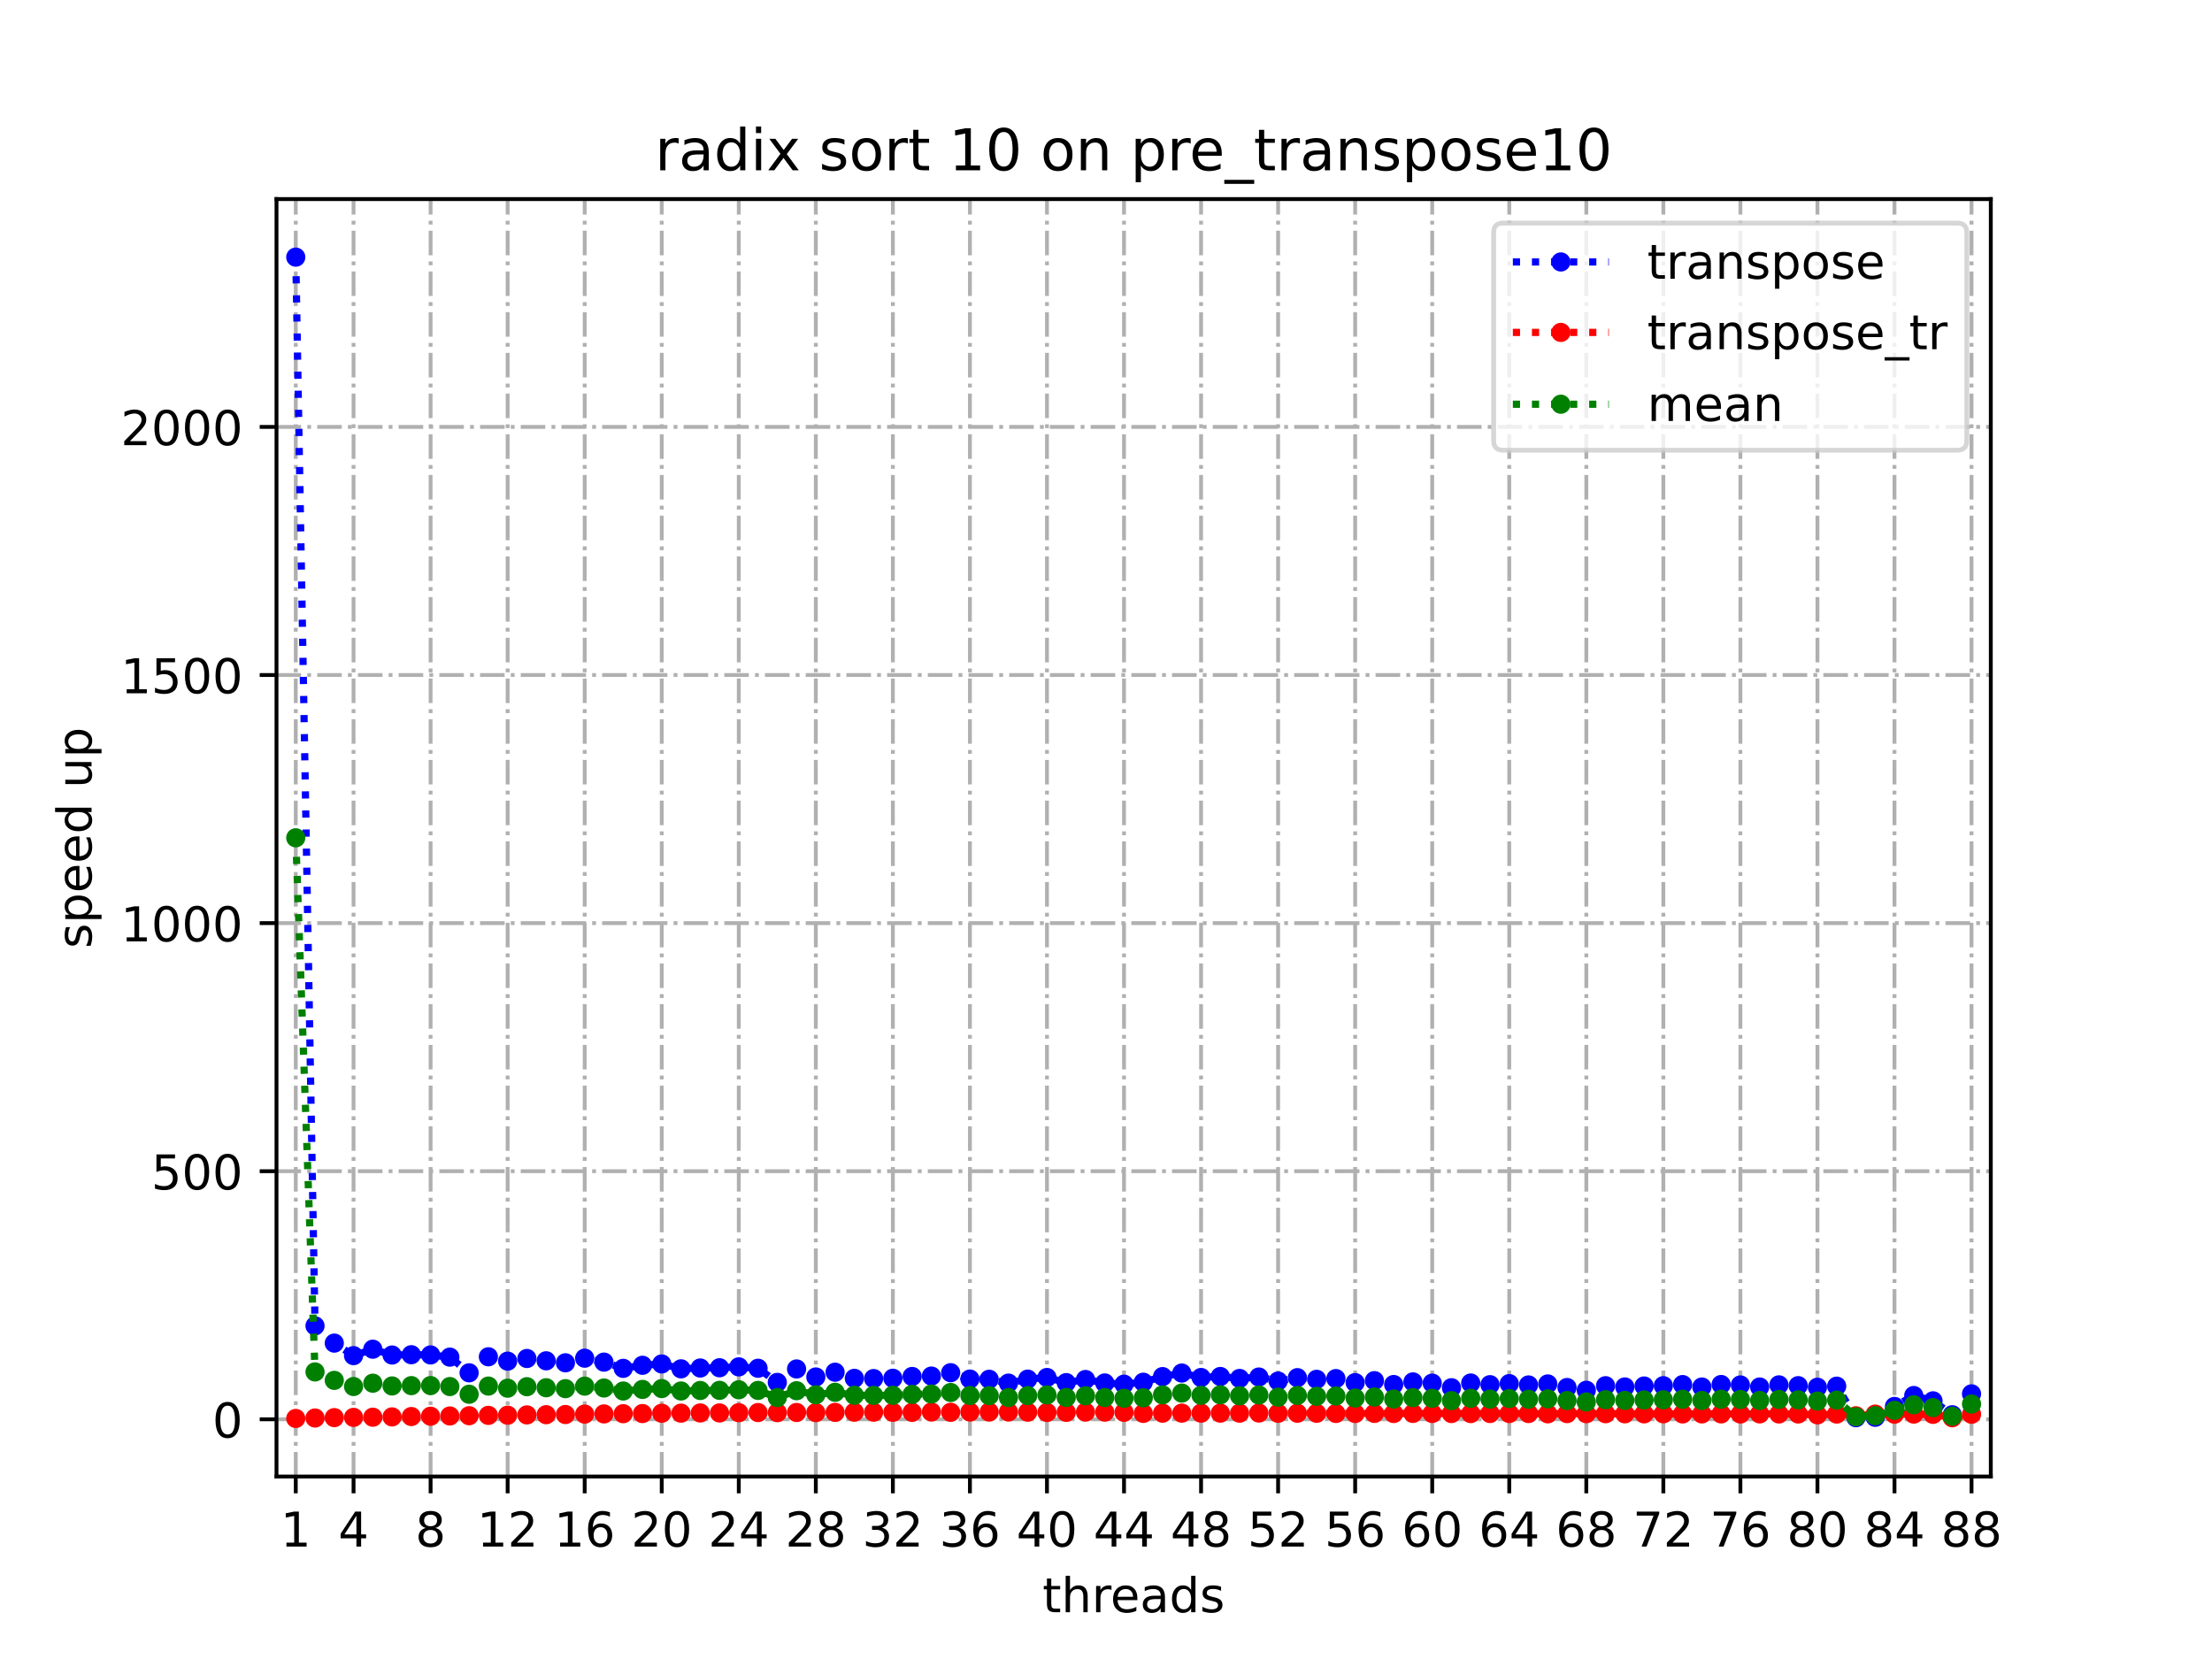 <?xml version="1.0" encoding="utf-8" standalone="no"?>
<!DOCTYPE svg PUBLIC "-//W3C//DTD SVG 1.1//EN"
  "http://www.w3.org/Graphics/SVG/1.1/DTD/svg11.dtd">
<!-- Created with matplotlib (https://matplotlib.org/) -->
<svg height="345.6pt" version="1.1" viewBox="0 0 460.8 345.6" width="460.8pt" xmlns="http://www.w3.org/2000/svg" xmlns:xlink="http://www.w3.org/1999/xlink">
 <defs>
  <style type="text/css">*{stroke-linecap:butt;stroke-linejoin:round;}</style>
 </defs>
 <g id="figure_1">
  <g id="patch_1">
   <path d="M 0 345.6 
L 460.8 345.6 
L 460.8 0 
L 0 0 
z
" style="fill:#ffffff;"/>
  </g>
  <g id="axes_1">
   <g id="patch_2">
    <path d="M 57.6 307.584 
L 414.72 307.584 
L 414.72 41.472 
L 57.6 41.472 
z
" style="fill:#ffffff;"/>
   </g>
   <g id="matplotlib.axis_1">
    <g id="xtick_1">
     <g id="line2d_1">
      <path clip-path="url(#p96abc18704)" d="M 61.613 307.584 
L 61.613 41.472 
" style="fill:none;stroke:#b0b0b0;stroke-dasharray:5.12,1.28,0.8,1.28;stroke-dashoffset:0;stroke-width:0.8;"/>
     </g>
     <g id="line2d_2">
      <defs>
       <path d="M 0 0 
L 0 3.5 
" id="maafc180997" style="stroke:#000000;stroke-width:0.8;"/>
      </defs>
      <g>
       <use style="stroke:#000000;stroke-width:0.8;" x="61.613" xlink:href="#maafc180997" y="307.584"/>
      </g>
     </g>
     <g id="text_1">
      <!-- 1 -->
      <g transform="translate(58.431 322.182)scale(0.1 -0.1)">
       <defs>
        <path d="M 12.406 8.297 
L 28.516 8.297 
L 28.516 63.922 
L 10.984 60.406 
L 10.984 69.391 
L 28.422 72.906 
L 38.281 72.906 
L 38.281 8.297 
L 54.391 8.297 
L 54.391 0 
L 12.406 0 
z
" id="DejaVuSans-49"/>
       </defs>
       <use xlink:href="#DejaVuSans-49"/>
      </g>
     </g>
    </g>
    <g id="xtick_2">
     <g id="line2d_3">
      <path clip-path="url(#p96abc18704)" d="M 73.65 307.584 
L 73.65 41.472 
" style="fill:none;stroke:#b0b0b0;stroke-dasharray:5.12,1.28,0.8,1.28;stroke-dashoffset:0;stroke-width:0.8;"/>
     </g>
     <g id="line2d_4">
      <g>
       <use style="stroke:#000000;stroke-width:0.8;" x="73.65" xlink:href="#maafc180997" y="307.584"/>
      </g>
     </g>
     <g id="text_2">
      <!-- 4 -->
      <g transform="translate(70.469 322.182)scale(0.1 -0.1)">
       <defs>
        <path d="M 37.797 64.312 
L 12.891 25.391 
L 37.797 25.391 
z
M 35.203 72.906 
L 47.609 72.906 
L 47.609 25.391 
L 58.016 25.391 
L 58.016 17.188 
L 47.609 17.188 
L 47.609 0 
L 37.797 0 
L 37.797 17.188 
L 4.891 17.188 
L 4.891 26.703 
z
" id="DejaVuSans-52"/>
       </defs>
       <use xlink:href="#DejaVuSans-52"/>
      </g>
     </g>
    </g>
    <g id="xtick_3">
     <g id="line2d_5">
      <path clip-path="url(#p96abc18704)" d="M 89.701 307.584 
L 89.701 41.472 
" style="fill:none;stroke:#b0b0b0;stroke-dasharray:5.12,1.28,0.8,1.28;stroke-dashoffset:0;stroke-width:0.8;"/>
     </g>
     <g id="line2d_6">
      <g>
       <use style="stroke:#000000;stroke-width:0.8;" x="89.701" xlink:href="#maafc180997" y="307.584"/>
      </g>
     </g>
     <g id="text_3">
      <!-- 8 -->
      <g transform="translate(86.519 322.182)scale(0.1 -0.1)">
       <defs>
        <path d="M 31.781 34.625 
Q 24.75 34.625 20.719 30.859 
Q 16.703 27.094 16.703 20.516 
Q 16.703 13.922 20.719 10.156 
Q 24.75 6.391 31.781 6.391 
Q 38.812 6.391 42.859 10.172 
Q 46.922 13.969 46.922 20.516 
Q 46.922 27.094 42.891 30.859 
Q 38.875 34.625 31.781 34.625 
z
M 21.922 38.812 
Q 15.578 40.375 12.031 44.719 
Q 8.5 49.078 8.5 55.328 
Q 8.5 64.062 14.719 69.141 
Q 20.953 74.219 31.781 74.219 
Q 42.672 74.219 48.875 69.141 
Q 55.078 64.062 55.078 55.328 
Q 55.078 49.078 51.531 44.719 
Q 48 40.375 41.703 38.812 
Q 48.828 37.156 52.797 32.312 
Q 56.781 27.484 56.781 20.516 
Q 56.781 9.906 50.312 4.234 
Q 43.844 -1.422 31.781 -1.422 
Q 19.734 -1.422 13.25 4.234 
Q 6.781 9.906 6.781 20.516 
Q 6.781 27.484 10.781 32.312 
Q 14.797 37.156 21.922 38.812 
z
M 18.312 54.391 
Q 18.312 48.734 21.844 45.562 
Q 25.391 42.391 31.781 42.391 
Q 38.141 42.391 41.719 45.562 
Q 45.312 48.734 45.312 54.391 
Q 45.312 60.062 41.719 63.234 
Q 38.141 66.406 31.781 66.406 
Q 25.391 66.406 21.844 63.234 
Q 18.312 60.062 18.312 54.391 
z
" id="DejaVuSans-56"/>
       </defs>
       <use xlink:href="#DejaVuSans-56"/>
      </g>
     </g>
    </g>
    <g id="xtick_4">
     <g id="line2d_7">
      <path clip-path="url(#p96abc18704)" d="M 105.751 307.584 
L 105.751 41.472 
" style="fill:none;stroke:#b0b0b0;stroke-dasharray:5.12,1.28,0.8,1.28;stroke-dashoffset:0;stroke-width:0.8;"/>
     </g>
     <g id="line2d_8">
      <g>
       <use style="stroke:#000000;stroke-width:0.8;" x="105.751" xlink:href="#maafc180997" y="307.584"/>
      </g>
     </g>
     <g id="text_4">
      <!-- 12 -->
      <g transform="translate(99.389 322.182)scale(0.1 -0.1)">
       <defs>
        <path d="M 19.188 8.297 
L 53.609 8.297 
L 53.609 0 
L 7.328 0 
L 7.328 8.297 
Q 12.938 14.109 22.625 23.891 
Q 32.328 33.688 34.812 36.531 
Q 39.547 41.844 41.422 45.531 
Q 43.312 49.219 43.312 52.781 
Q 43.312 58.594 39.234 62.25 
Q 35.156 65.922 28.609 65.922 
Q 23.969 65.922 18.812 64.312 
Q 13.672 62.703 7.812 59.422 
L 7.812 69.391 
Q 13.766 71.781 18.938 73 
Q 24.125 74.219 28.422 74.219 
Q 39.75 74.219 46.484 68.547 
Q 53.219 62.891 53.219 53.422 
Q 53.219 48.922 51.531 44.891 
Q 49.859 40.875 45.406 35.406 
Q 44.188 33.984 37.641 27.219 
Q 31.109 20.453 19.188 8.297 
z
" id="DejaVuSans-50"/>
       </defs>
       <use xlink:href="#DejaVuSans-49"/>
       <use x="63.623" xlink:href="#DejaVuSans-50"/>
      </g>
     </g>
    </g>
    <g id="xtick_5">
     <g id="line2d_9">
      <path clip-path="url(#p96abc18704)" d="M 121.801 307.584 
L 121.801 41.472 
" style="fill:none;stroke:#b0b0b0;stroke-dasharray:5.12,1.28,0.8,1.28;stroke-dashoffset:0;stroke-width:0.8;"/>
     </g>
     <g id="line2d_10">
      <g>
       <use style="stroke:#000000;stroke-width:0.8;" x="121.801" xlink:href="#maafc180997" y="307.584"/>
      </g>
     </g>
     <g id="text_5">
      <!-- 16 -->
      <g transform="translate(115.439 322.182)scale(0.1 -0.1)">
       <defs>
        <path d="M 33.016 40.375 
Q 26.375 40.375 22.484 35.828 
Q 18.609 31.297 18.609 23.391 
Q 18.609 15.531 22.484 10.953 
Q 26.375 6.391 33.016 6.391 
Q 39.656 6.391 43.531 10.953 
Q 47.406 15.531 47.406 23.391 
Q 47.406 31.297 43.531 35.828 
Q 39.656 40.375 33.016 40.375 
z
M 52.594 71.297 
L 52.594 62.312 
Q 48.875 64.062 45.094 64.984 
Q 41.312 65.922 37.594 65.922 
Q 27.828 65.922 22.672 59.328 
Q 17.531 52.734 16.797 39.406 
Q 19.672 43.656 24.016 45.922 
Q 28.375 48.188 33.594 48.188 
Q 44.578 48.188 50.953 41.516 
Q 57.328 34.859 57.328 23.391 
Q 57.328 12.156 50.688 5.359 
Q 44.047 -1.422 33.016 -1.422 
Q 20.359 -1.422 13.672 8.266 
Q 6.984 17.969 6.984 36.375 
Q 6.984 53.656 15.188 63.938 
Q 23.391 74.219 37.203 74.219 
Q 40.922 74.219 44.703 73.484 
Q 48.484 72.75 52.594 71.297 
z
" id="DejaVuSans-54"/>
       </defs>
       <use xlink:href="#DejaVuSans-49"/>
       <use x="63.623" xlink:href="#DejaVuSans-54"/>
      </g>
     </g>
    </g>
    <g id="xtick_6">
     <g id="line2d_11">
      <path clip-path="url(#p96abc18704)" d="M 137.852 307.584 
L 137.852 41.472 
" style="fill:none;stroke:#b0b0b0;stroke-dasharray:5.12,1.28,0.8,1.28;stroke-dashoffset:0;stroke-width:0.8;"/>
     </g>
     <g id="line2d_12">
      <g>
       <use style="stroke:#000000;stroke-width:0.8;" x="137.852" xlink:href="#maafc180997" y="307.584"/>
      </g>
     </g>
     <g id="text_6">
      <!-- 20 -->
      <g transform="translate(131.489 322.182)scale(0.1 -0.1)">
       <defs>
        <path d="M 31.781 66.406 
Q 24.172 66.406 20.328 58.906 
Q 16.5 51.422 16.5 36.375 
Q 16.5 21.391 20.328 13.891 
Q 24.172 6.391 31.781 6.391 
Q 39.453 6.391 43.281 13.891 
Q 47.125 21.391 47.125 36.375 
Q 47.125 51.422 43.281 58.906 
Q 39.453 66.406 31.781 66.406 
z
M 31.781 74.219 
Q 44.047 74.219 50.516 64.516 
Q 56.984 54.828 56.984 36.375 
Q 56.984 17.969 50.516 8.266 
Q 44.047 -1.422 31.781 -1.422 
Q 19.531 -1.422 13.062 8.266 
Q 6.594 17.969 6.594 36.375 
Q 6.594 54.828 13.062 64.516 
Q 19.531 74.219 31.781 74.219 
z
" id="DejaVuSans-48"/>
       </defs>
       <use xlink:href="#DejaVuSans-50"/>
       <use x="63.623" xlink:href="#DejaVuSans-48"/>
      </g>
     </g>
    </g>
    <g id="xtick_7">
     <g id="line2d_13">
      <path clip-path="url(#p96abc18704)" d="M 153.902 307.584 
L 153.902 41.472 
" style="fill:none;stroke:#b0b0b0;stroke-dasharray:5.12,1.28,0.8,1.28;stroke-dashoffset:0;stroke-width:0.8;"/>
     </g>
     <g id="line2d_14">
      <g>
       <use style="stroke:#000000;stroke-width:0.8;" x="153.902" xlink:href="#maafc180997" y="307.584"/>
      </g>
     </g>
     <g id="text_7">
      <!-- 24 -->
      <g transform="translate(147.54 322.182)scale(0.1 -0.1)">
       <use xlink:href="#DejaVuSans-50"/>
       <use x="63.623" xlink:href="#DejaVuSans-52"/>
      </g>
     </g>
    </g>
    <g id="xtick_8">
     <g id="line2d_15">
      <path clip-path="url(#p96abc18704)" d="M 169.952 307.584 
L 169.952 41.472 
" style="fill:none;stroke:#b0b0b0;stroke-dasharray:5.12,1.28,0.8,1.28;stroke-dashoffset:0;stroke-width:0.8;"/>
     </g>
     <g id="line2d_16">
      <g>
       <use style="stroke:#000000;stroke-width:0.8;" x="169.952" xlink:href="#maafc180997" y="307.584"/>
      </g>
     </g>
     <g id="text_8">
      <!-- 28 -->
      <g transform="translate(163.59 322.182)scale(0.1 -0.1)">
       <use xlink:href="#DejaVuSans-50"/>
       <use x="63.623" xlink:href="#DejaVuSans-56"/>
      </g>
     </g>
    </g>
    <g id="xtick_9">
     <g id="line2d_17">
      <path clip-path="url(#p96abc18704)" d="M 186.003 307.584 
L 186.003 41.472 
" style="fill:none;stroke:#b0b0b0;stroke-dasharray:5.12,1.28,0.8,1.28;stroke-dashoffset:0;stroke-width:0.8;"/>
     </g>
     <g id="line2d_18">
      <g>
       <use style="stroke:#000000;stroke-width:0.8;" x="186.003" xlink:href="#maafc180997" y="307.584"/>
      </g>
     </g>
     <g id="text_9">
      <!-- 32 -->
      <g transform="translate(179.64 322.182)scale(0.1 -0.1)">
       <defs>
        <path d="M 40.578 39.312 
Q 47.656 37.797 51.625 33 
Q 55.609 28.219 55.609 21.188 
Q 55.609 10.406 48.188 4.484 
Q 40.766 -1.422 27.094 -1.422 
Q 22.516 -1.422 17.656 -0.516 
Q 12.797 0.391 7.625 2.203 
L 7.625 11.719 
Q 11.719 9.328 16.594 8.109 
Q 21.484 6.891 26.812 6.891 
Q 36.078 6.891 40.938 10.547 
Q 45.797 14.203 45.797 21.188 
Q 45.797 27.641 41.281 31.266 
Q 36.766 34.906 28.719 34.906 
L 20.219 34.906 
L 20.219 43.016 
L 29.109 43.016 
Q 36.375 43.016 40.234 45.922 
Q 44.094 48.828 44.094 54.297 
Q 44.094 59.906 40.109 62.906 
Q 36.141 65.922 28.719 65.922 
Q 24.656 65.922 20.016 65.031 
Q 15.375 64.156 9.812 62.312 
L 9.812 71.094 
Q 15.438 72.656 20.344 73.438 
Q 25.25 74.219 29.594 74.219 
Q 40.828 74.219 47.359 69.109 
Q 53.906 64.016 53.906 55.328 
Q 53.906 49.266 50.438 45.094 
Q 46.969 40.922 40.578 39.312 
z
" id="DejaVuSans-51"/>
       </defs>
       <use xlink:href="#DejaVuSans-51"/>
       <use x="63.623" xlink:href="#DejaVuSans-50"/>
      </g>
     </g>
    </g>
    <g id="xtick_10">
     <g id="line2d_19">
      <path clip-path="url(#p96abc18704)" d="M 202.053 307.584 
L 202.053 41.472 
" style="fill:none;stroke:#b0b0b0;stroke-dasharray:5.12,1.28,0.8,1.28;stroke-dashoffset:0;stroke-width:0.8;"/>
     </g>
     <g id="line2d_20">
      <g>
       <use style="stroke:#000000;stroke-width:0.8;" x="202.053" xlink:href="#maafc180997" y="307.584"/>
      </g>
     </g>
     <g id="text_10">
      <!-- 36 -->
      <g transform="translate(195.691 322.182)scale(0.1 -0.1)">
       <use xlink:href="#DejaVuSans-51"/>
       <use x="63.623" xlink:href="#DejaVuSans-54"/>
      </g>
     </g>
    </g>
    <g id="xtick_11">
     <g id="line2d_21">
      <path clip-path="url(#p96abc18704)" d="M 218.103 307.584 
L 218.103 41.472 
" style="fill:none;stroke:#b0b0b0;stroke-dasharray:5.12,1.28,0.8,1.28;stroke-dashoffset:0;stroke-width:0.8;"/>
     </g>
     <g id="line2d_22">
      <g>
       <use style="stroke:#000000;stroke-width:0.8;" x="218.103" xlink:href="#maafc180997" y="307.584"/>
      </g>
     </g>
     <g id="text_11">
      <!-- 40 -->
      <g transform="translate(211.741 322.182)scale(0.1 -0.1)">
       <use xlink:href="#DejaVuSans-52"/>
       <use x="63.623" xlink:href="#DejaVuSans-48"/>
      </g>
     </g>
    </g>
    <g id="xtick_12">
     <g id="line2d_23">
      <path clip-path="url(#p96abc18704)" d="M 234.154 307.584 
L 234.154 41.472 
" style="fill:none;stroke:#b0b0b0;stroke-dasharray:5.12,1.28,0.8,1.28;stroke-dashoffset:0;stroke-width:0.8;"/>
     </g>
     <g id="line2d_24">
      <g>
       <use style="stroke:#000000;stroke-width:0.8;" x="234.154" xlink:href="#maafc180997" y="307.584"/>
      </g>
     </g>
     <g id="text_12">
      <!-- 44 -->
      <g transform="translate(227.791 322.182)scale(0.1 -0.1)">
       <use xlink:href="#DejaVuSans-52"/>
       <use x="63.623" xlink:href="#DejaVuSans-52"/>
      </g>
     </g>
    </g>
    <g id="xtick_13">
     <g id="line2d_25">
      <path clip-path="url(#p96abc18704)" d="M 250.204 307.584 
L 250.204 41.472 
" style="fill:none;stroke:#b0b0b0;stroke-dasharray:5.12,1.28,0.8,1.28;stroke-dashoffset:0;stroke-width:0.8;"/>
     </g>
     <g id="line2d_26">
      <g>
       <use style="stroke:#000000;stroke-width:0.8;" x="250.204" xlink:href="#maafc180997" y="307.584"/>
      </g>
     </g>
     <g id="text_13">
      <!-- 48 -->
      <g transform="translate(243.842 322.182)scale(0.1 -0.1)">
       <use xlink:href="#DejaVuSans-52"/>
       <use x="63.623" xlink:href="#DejaVuSans-56"/>
      </g>
     </g>
    </g>
    <g id="xtick_14">
     <g id="line2d_27">
      <path clip-path="url(#p96abc18704)" d="M 266.254 307.584 
L 266.254 41.472 
" style="fill:none;stroke:#b0b0b0;stroke-dasharray:5.12,1.28,0.8,1.28;stroke-dashoffset:0;stroke-width:0.8;"/>
     </g>
     <g id="line2d_28">
      <g>
       <use style="stroke:#000000;stroke-width:0.8;" x="266.254" xlink:href="#maafc180997" y="307.584"/>
      </g>
     </g>
     <g id="text_14">
      <!-- 52 -->
      <g transform="translate(259.892 322.182)scale(0.1 -0.1)">
       <defs>
        <path d="M 10.797 72.906 
L 49.516 72.906 
L 49.516 64.594 
L 19.828 64.594 
L 19.828 46.734 
Q 21.969 47.469 24.109 47.828 
Q 26.266 48.188 28.422 48.188 
Q 40.625 48.188 47.75 41.5 
Q 54.891 34.812 54.891 23.391 
Q 54.891 11.625 47.562 5.094 
Q 40.234 -1.422 26.906 -1.422 
Q 22.312 -1.422 17.547 -0.641 
Q 12.797 0.141 7.719 1.703 
L 7.719 11.625 
Q 12.109 9.234 16.797 8.062 
Q 21.484 6.891 26.703 6.891 
Q 35.156 6.891 40.078 11.328 
Q 45.016 15.766 45.016 23.391 
Q 45.016 31 40.078 35.438 
Q 35.156 39.891 26.703 39.891 
Q 22.75 39.891 18.812 39.016 
Q 14.891 38.141 10.797 36.281 
z
" id="DejaVuSans-53"/>
       </defs>
       <use xlink:href="#DejaVuSans-53"/>
       <use x="63.623" xlink:href="#DejaVuSans-50"/>
      </g>
     </g>
    </g>
    <g id="xtick_15">
     <g id="line2d_29">
      <path clip-path="url(#p96abc18704)" d="M 282.305 307.584 
L 282.305 41.472 
" style="fill:none;stroke:#b0b0b0;stroke-dasharray:5.12,1.28,0.8,1.28;stroke-dashoffset:0;stroke-width:0.8;"/>
     </g>
     <g id="line2d_30">
      <g>
       <use style="stroke:#000000;stroke-width:0.8;" x="282.305" xlink:href="#maafc180997" y="307.584"/>
      </g>
     </g>
     <g id="text_15">
      <!-- 56 -->
      <g transform="translate(275.942 322.182)scale(0.1 -0.1)">
       <use xlink:href="#DejaVuSans-53"/>
       <use x="63.623" xlink:href="#DejaVuSans-54"/>
      </g>
     </g>
    </g>
    <g id="xtick_16">
     <g id="line2d_31">
      <path clip-path="url(#p96abc18704)" d="M 298.355 307.584 
L 298.355 41.472 
" style="fill:none;stroke:#b0b0b0;stroke-dasharray:5.12,1.28,0.8,1.28;stroke-dashoffset:0;stroke-width:0.8;"/>
     </g>
     <g id="line2d_32">
      <g>
       <use style="stroke:#000000;stroke-width:0.8;" x="298.355" xlink:href="#maafc180997" y="307.584"/>
      </g>
     </g>
     <g id="text_16">
      <!-- 60 -->
      <g transform="translate(291.993 322.182)scale(0.1 -0.1)">
       <use xlink:href="#DejaVuSans-54"/>
       <use x="63.623" xlink:href="#DejaVuSans-48"/>
      </g>
     </g>
    </g>
    <g id="xtick_17">
     <g id="line2d_33">
      <path clip-path="url(#p96abc18704)" d="M 314.405 307.584 
L 314.405 41.472 
" style="fill:none;stroke:#b0b0b0;stroke-dasharray:5.12,1.28,0.8,1.28;stroke-dashoffset:0;stroke-width:0.8;"/>
     </g>
     <g id="line2d_34">
      <g>
       <use style="stroke:#000000;stroke-width:0.8;" x="314.405" xlink:href="#maafc180997" y="307.584"/>
      </g>
     </g>
     <g id="text_17">
      <!-- 64 -->
      <g transform="translate(308.043 322.182)scale(0.1 -0.1)">
       <use xlink:href="#DejaVuSans-54"/>
       <use x="63.623" xlink:href="#DejaVuSans-52"/>
      </g>
     </g>
    </g>
    <g id="xtick_18">
     <g id="line2d_35">
      <path clip-path="url(#p96abc18704)" d="M 330.456 307.584 
L 330.456 41.472 
" style="fill:none;stroke:#b0b0b0;stroke-dasharray:5.12,1.28,0.8,1.28;stroke-dashoffset:0;stroke-width:0.8;"/>
     </g>
     <g id="line2d_36">
      <g>
       <use style="stroke:#000000;stroke-width:0.8;" x="330.456" xlink:href="#maafc180997" y="307.584"/>
      </g>
     </g>
     <g id="text_18">
      <!-- 68 -->
      <g transform="translate(324.093 322.182)scale(0.1 -0.1)">
       <use xlink:href="#DejaVuSans-54"/>
       <use x="63.623" xlink:href="#DejaVuSans-56"/>
      </g>
     </g>
    </g>
    <g id="xtick_19">
     <g id="line2d_37">
      <path clip-path="url(#p96abc18704)" d="M 346.506 307.584 
L 346.506 41.472 
" style="fill:none;stroke:#b0b0b0;stroke-dasharray:5.12,1.28,0.8,1.28;stroke-dashoffset:0;stroke-width:0.8;"/>
     </g>
     <g id="line2d_38">
      <g>
       <use style="stroke:#000000;stroke-width:0.8;" x="346.506" xlink:href="#maafc180997" y="307.584"/>
      </g>
     </g>
     <g id="text_19">
      <!-- 72 -->
      <g transform="translate(340.144 322.182)scale(0.1 -0.1)">
       <defs>
        <path d="M 8.203 72.906 
L 55.078 72.906 
L 55.078 68.703 
L 28.609 0 
L 18.312 0 
L 43.219 64.594 
L 8.203 64.594 
z
" id="DejaVuSans-55"/>
       </defs>
       <use xlink:href="#DejaVuSans-55"/>
       <use x="63.623" xlink:href="#DejaVuSans-50"/>
      </g>
     </g>
    </g>
    <g id="xtick_20">
     <g id="line2d_39">
      <path clip-path="url(#p96abc18704)" d="M 362.556 307.584 
L 362.556 41.472 
" style="fill:none;stroke:#b0b0b0;stroke-dasharray:5.12,1.28,0.8,1.28;stroke-dashoffset:0;stroke-width:0.8;"/>
     </g>
     <g id="line2d_40">
      <g>
       <use style="stroke:#000000;stroke-width:0.8;" x="362.556" xlink:href="#maafc180997" y="307.584"/>
      </g>
     </g>
     <g id="text_20">
      <!-- 76 -->
      <g transform="translate(356.194 322.182)scale(0.1 -0.1)">
       <use xlink:href="#DejaVuSans-55"/>
       <use x="63.623" xlink:href="#DejaVuSans-54"/>
      </g>
     </g>
    </g>
    <g id="xtick_21">
     <g id="line2d_41">
      <path clip-path="url(#p96abc18704)" d="M 378.607 307.584 
L 378.607 41.472 
" style="fill:none;stroke:#b0b0b0;stroke-dasharray:5.12,1.28,0.8,1.28;stroke-dashoffset:0;stroke-width:0.8;"/>
     </g>
     <g id="line2d_42">
      <g>
       <use style="stroke:#000000;stroke-width:0.8;" x="378.607" xlink:href="#maafc180997" y="307.584"/>
      </g>
     </g>
     <g id="text_21">
      <!-- 80 -->
      <g transform="translate(372.244 322.182)scale(0.1 -0.1)">
       <use xlink:href="#DejaVuSans-56"/>
       <use x="63.623" xlink:href="#DejaVuSans-48"/>
      </g>
     </g>
    </g>
    <g id="xtick_22">
     <g id="line2d_43">
      <path clip-path="url(#p96abc18704)" d="M 394.657 307.584 
L 394.657 41.472 
" style="fill:none;stroke:#b0b0b0;stroke-dasharray:5.12,1.28,0.8,1.28;stroke-dashoffset:0;stroke-width:0.8;"/>
     </g>
     <g id="line2d_44">
      <g>
       <use style="stroke:#000000;stroke-width:0.8;" x="394.657" xlink:href="#maafc180997" y="307.584"/>
      </g>
     </g>
     <g id="text_22">
      <!-- 84 -->
      <g transform="translate(388.295 322.182)scale(0.1 -0.1)">
       <use xlink:href="#DejaVuSans-56"/>
       <use x="63.623" xlink:href="#DejaVuSans-52"/>
      </g>
     </g>
    </g>
    <g id="xtick_23">
     <g id="line2d_45">
      <path clip-path="url(#p96abc18704)" d="M 410.707 307.584 
L 410.707 41.472 
" style="fill:none;stroke:#b0b0b0;stroke-dasharray:5.12,1.28,0.8,1.28;stroke-dashoffset:0;stroke-width:0.8;"/>
     </g>
     <g id="line2d_46">
      <g>
       <use style="stroke:#000000;stroke-width:0.8;" x="410.707" xlink:href="#maafc180997" y="307.584"/>
      </g>
     </g>
     <g id="text_23">
      <!-- 88 -->
      <g transform="translate(404.345 322.182)scale(0.1 -0.1)">
       <use xlink:href="#DejaVuSans-56"/>
       <use x="63.623" xlink:href="#DejaVuSans-56"/>
      </g>
     </g>
    </g>
    <g id="text_24">
     <!-- threads -->
     <g transform="translate(217.169 335.861)scale(0.1 -0.1)">
      <defs>
       <path d="M 18.312 70.219 
L 18.312 54.688 
L 36.812 54.688 
L 36.812 47.703 
L 18.312 47.703 
L 18.312 18.016 
Q 18.312 11.328 20.141 9.422 
Q 21.969 7.516 27.594 7.516 
L 36.812 7.516 
L 36.812 0 
L 27.594 0 
Q 17.188 0 13.234 3.875 
Q 9.281 7.766 9.281 18.016 
L 9.281 47.703 
L 2.688 47.703 
L 2.688 54.688 
L 9.281 54.688 
L 9.281 70.219 
z
" id="DejaVuSans-116"/>
       <path d="M 54.891 33.016 
L 54.891 0 
L 45.906 0 
L 45.906 32.719 
Q 45.906 40.484 42.875 44.328 
Q 39.844 48.188 33.797 48.188 
Q 26.516 48.188 22.312 43.547 
Q 18.109 38.922 18.109 30.906 
L 18.109 0 
L 9.078 0 
L 9.078 75.984 
L 18.109 75.984 
L 18.109 46.188 
Q 21.344 51.125 25.703 53.562 
Q 30.078 56 35.797 56 
Q 45.219 56 50.047 50.172 
Q 54.891 44.344 54.891 33.016 
z
" id="DejaVuSans-104"/>
       <path d="M 41.109 46.297 
Q 39.594 47.172 37.812 47.578 
Q 36.031 48 33.891 48 
Q 26.266 48 22.188 43.047 
Q 18.109 38.094 18.109 28.812 
L 18.109 0 
L 9.078 0 
L 9.078 54.688 
L 18.109 54.688 
L 18.109 46.188 
Q 20.953 51.172 25.484 53.578 
Q 30.031 56 36.531 56 
Q 37.453 56 38.578 55.875 
Q 39.703 55.766 41.062 55.516 
z
" id="DejaVuSans-114"/>
       <path d="M 56.203 29.594 
L 56.203 25.203 
L 14.891 25.203 
Q 15.484 15.922 20.484 11.062 
Q 25.484 6.203 34.422 6.203 
Q 39.594 6.203 44.453 7.469 
Q 49.312 8.734 54.109 11.281 
L 54.109 2.781 
Q 49.266 0.734 44.188 -0.344 
Q 39.109 -1.422 33.891 -1.422 
Q 20.797 -1.422 13.156 6.188 
Q 5.516 13.812 5.516 26.812 
Q 5.516 40.234 12.766 48.109 
Q 20.016 56 32.328 56 
Q 43.359 56 49.781 48.891 
Q 56.203 41.797 56.203 29.594 
z
M 47.219 32.234 
Q 47.125 39.594 43.094 43.984 
Q 39.062 48.391 32.422 48.391 
Q 24.906 48.391 20.391 44.141 
Q 15.875 39.891 15.188 32.172 
z
" id="DejaVuSans-101"/>
       <path d="M 34.281 27.484 
Q 23.391 27.484 19.188 25 
Q 14.984 22.516 14.984 16.5 
Q 14.984 11.719 18.141 8.906 
Q 21.297 6.109 26.703 6.109 
Q 34.188 6.109 38.703 11.406 
Q 43.219 16.703 43.219 25.484 
L 43.219 27.484 
z
M 52.203 31.203 
L 52.203 0 
L 43.219 0 
L 43.219 8.297 
Q 40.141 3.328 35.547 0.953 
Q 30.953 -1.422 24.312 -1.422 
Q 15.922 -1.422 10.953 3.297 
Q 6 8.016 6 15.922 
Q 6 25.141 12.172 29.828 
Q 18.359 34.516 30.609 34.516 
L 43.219 34.516 
L 43.219 35.406 
Q 43.219 41.609 39.141 45 
Q 35.062 48.391 27.688 48.391 
Q 23 48.391 18.547 47.266 
Q 14.109 46.141 10.016 43.891 
L 10.016 52.203 
Q 14.938 54.109 19.578 55.047 
Q 24.219 56 28.609 56 
Q 40.484 56 46.344 49.844 
Q 52.203 43.703 52.203 31.203 
z
" id="DejaVuSans-97"/>
       <path d="M 45.406 46.391 
L 45.406 75.984 
L 54.391 75.984 
L 54.391 0 
L 45.406 0 
L 45.406 8.203 
Q 42.578 3.328 38.25 0.953 
Q 33.938 -1.422 27.875 -1.422 
Q 17.969 -1.422 11.734 6.484 
Q 5.516 14.406 5.516 27.297 
Q 5.516 40.188 11.734 48.094 
Q 17.969 56 27.875 56 
Q 33.938 56 38.25 53.625 
Q 42.578 51.266 45.406 46.391 
z
M 14.797 27.297 
Q 14.797 17.391 18.875 11.75 
Q 22.953 6.109 30.078 6.109 
Q 37.203 6.109 41.297 11.75 
Q 45.406 17.391 45.406 27.297 
Q 45.406 37.203 41.297 42.844 
Q 37.203 48.484 30.078 48.484 
Q 22.953 48.484 18.875 42.844 
Q 14.797 37.203 14.797 27.297 
z
" id="DejaVuSans-100"/>
       <path d="M 44.281 53.078 
L 44.281 44.578 
Q 40.484 46.531 36.375 47.5 
Q 32.281 48.484 27.875 48.484 
Q 21.188 48.484 17.844 46.438 
Q 14.5 44.391 14.5 40.281 
Q 14.5 37.156 16.891 35.375 
Q 19.281 33.594 26.516 31.984 
L 29.594 31.297 
Q 39.156 29.25 43.188 25.516 
Q 47.219 21.781 47.219 15.094 
Q 47.219 7.469 41.188 3.016 
Q 35.156 -1.422 24.609 -1.422 
Q 20.219 -1.422 15.453 -0.562 
Q 10.688 0.297 5.422 2 
L 5.422 11.281 
Q 10.406 8.688 15.234 7.391 
Q 20.062 6.109 24.812 6.109 
Q 31.156 6.109 34.562 8.281 
Q 37.984 10.453 37.984 14.406 
Q 37.984 18.062 35.516 20.016 
Q 33.062 21.969 24.703 23.781 
L 21.578 24.516 
Q 13.234 26.266 9.516 29.906 
Q 5.812 33.547 5.812 39.891 
Q 5.812 47.609 11.281 51.797 
Q 16.75 56 26.812 56 
Q 31.781 56 36.172 55.266 
Q 40.578 54.547 44.281 53.078 
z
" id="DejaVuSans-115"/>
      </defs>
      <use xlink:href="#DejaVuSans-116"/>
      <use x="39.209" xlink:href="#DejaVuSans-104"/>
      <use x="102.588" xlink:href="#DejaVuSans-114"/>
      <use x="141.451" xlink:href="#DejaVuSans-101"/>
      <use x="202.975" xlink:href="#DejaVuSans-97"/>
      <use x="264.254" xlink:href="#DejaVuSans-100"/>
      <use x="327.73" xlink:href="#DejaVuSans-115"/>
     </g>
    </g>
   </g>
   <g id="matplotlib.axis_2">
    <g id="ytick_1">
     <g id="line2d_47">
      <path clip-path="url(#p96abc18704)" d="M 57.6 295.668 
L 414.72 295.668 
" style="fill:none;stroke:#b0b0b0;stroke-dasharray:5.12,1.28,0.8,1.28;stroke-dashoffset:0;stroke-width:0.8;"/>
     </g>
     <g id="line2d_48">
      <defs>
       <path d="M 0 0 
L -3.5 0 
" id="m30b94dffee" style="stroke:#000000;stroke-width:0.8;"/>
      </defs>
      <g>
       <use style="stroke:#000000;stroke-width:0.8;" x="57.6" xlink:href="#m30b94dffee" y="295.668"/>
      </g>
     </g>
     <g id="text_25">
      <!-- 0 -->
      <g transform="translate(44.237 299.467)scale(0.1 -0.1)">
       <use xlink:href="#DejaVuSans-48"/>
      </g>
     </g>
    </g>
    <g id="ytick_2">
     <g id="line2d_49">
      <path clip-path="url(#p96abc18704)" d="M 57.6 243.985 
L 414.72 243.985 
" style="fill:none;stroke:#b0b0b0;stroke-dasharray:5.12,1.28,0.8,1.28;stroke-dashoffset:0;stroke-width:0.8;"/>
     </g>
     <g id="line2d_50">
      <g>
       <use style="stroke:#000000;stroke-width:0.8;" x="57.6" xlink:href="#m30b94dffee" y="243.985"/>
      </g>
     </g>
     <g id="text_26">
      <!-- 500 -->
      <g transform="translate(31.512 247.784)scale(0.1 -0.1)">
       <use xlink:href="#DejaVuSans-53"/>
       <use x="63.623" xlink:href="#DejaVuSans-48"/>
       <use x="127.246" xlink:href="#DejaVuSans-48"/>
      </g>
     </g>
    </g>
    <g id="ytick_3">
     <g id="line2d_51">
      <path clip-path="url(#p96abc18704)" d="M 57.6 192.302 
L 414.72 192.302 
" style="fill:none;stroke:#b0b0b0;stroke-dasharray:5.12,1.28,0.8,1.28;stroke-dashoffset:0;stroke-width:0.8;"/>
     </g>
     <g id="line2d_52">
      <g>
       <use style="stroke:#000000;stroke-width:0.8;" x="57.6" xlink:href="#m30b94dffee" y="192.302"/>
      </g>
     </g>
     <g id="text_27">
      <!-- 1000 -->
      <g transform="translate(25.15 196.101)scale(0.1 -0.1)">
       <use xlink:href="#DejaVuSans-49"/>
       <use x="63.623" xlink:href="#DejaVuSans-48"/>
       <use x="127.246" xlink:href="#DejaVuSans-48"/>
       <use x="190.869" xlink:href="#DejaVuSans-48"/>
      </g>
     </g>
    </g>
    <g id="ytick_4">
     <g id="line2d_53">
      <path clip-path="url(#p96abc18704)" d="M 57.6 140.619 
L 414.72 140.619 
" style="fill:none;stroke:#b0b0b0;stroke-dasharray:5.12,1.28,0.8,1.28;stroke-dashoffset:0;stroke-width:0.8;"/>
     </g>
     <g id="line2d_54">
      <g>
       <use style="stroke:#000000;stroke-width:0.8;" x="57.6" xlink:href="#m30b94dffee" y="140.619"/>
      </g>
     </g>
     <g id="text_28">
      <!-- 1500 -->
      <g transform="translate(25.15 144.418)scale(0.1 -0.1)">
       <use xlink:href="#DejaVuSans-49"/>
       <use x="63.623" xlink:href="#DejaVuSans-53"/>
       <use x="127.246" xlink:href="#DejaVuSans-48"/>
       <use x="190.869" xlink:href="#DejaVuSans-48"/>
      </g>
     </g>
    </g>
    <g id="ytick_5">
     <g id="line2d_55">
      <path clip-path="url(#p96abc18704)" d="M 57.6 88.936 
L 414.72 88.936 
" style="fill:none;stroke:#b0b0b0;stroke-dasharray:5.12,1.28,0.8,1.28;stroke-dashoffset:0;stroke-width:0.8;"/>
     </g>
     <g id="line2d_56">
      <g>
       <use style="stroke:#000000;stroke-width:0.8;" x="57.6" xlink:href="#m30b94dffee" y="88.936"/>
      </g>
     </g>
     <g id="text_29">
      <!-- 2000 -->
      <g transform="translate(25.15 92.735)scale(0.1 -0.1)">
       <use xlink:href="#DejaVuSans-50"/>
       <use x="63.623" xlink:href="#DejaVuSans-48"/>
       <use x="127.246" xlink:href="#DejaVuSans-48"/>
       <use x="190.869" xlink:href="#DejaVuSans-48"/>
      </g>
     </g>
    </g>
    <g id="text_30">
     <!-- speed up -->
     <g transform="translate(19.07 197.566)rotate(-90)scale(0.1 -0.1)">
      <defs>
       <path d="M 18.109 8.203 
L 18.109 -20.797 
L 9.078 -20.797 
L 9.078 54.688 
L 18.109 54.688 
L 18.109 46.391 
Q 20.953 51.266 25.266 53.625 
Q 29.594 56 35.594 56 
Q 45.562 56 51.781 48.094 
Q 58.016 40.188 58.016 27.297 
Q 58.016 14.406 51.781 6.484 
Q 45.562 -1.422 35.594 -1.422 
Q 29.594 -1.422 25.266 0.953 
Q 20.953 3.328 18.109 8.203 
z
M 48.688 27.297 
Q 48.688 37.203 44.609 42.844 
Q 40.531 48.484 33.406 48.484 
Q 26.266 48.484 22.188 42.844 
Q 18.109 37.203 18.109 27.297 
Q 18.109 17.391 22.188 11.75 
Q 26.266 6.109 33.406 6.109 
Q 40.531 6.109 44.609 11.75 
Q 48.688 17.391 48.688 27.297 
z
" id="DejaVuSans-112"/>
       <path id="DejaVuSans-32"/>
       <path d="M 8.5 21.578 
L 8.5 54.688 
L 17.484 54.688 
L 17.484 21.922 
Q 17.484 14.156 20.5 10.266 
Q 23.531 6.391 29.594 6.391 
Q 36.859 6.391 41.078 11.031 
Q 45.312 15.672 45.312 23.688 
L 45.312 54.688 
L 54.297 54.688 
L 54.297 0 
L 45.312 0 
L 45.312 8.406 
Q 42.047 3.422 37.719 1 
Q 33.406 -1.422 27.688 -1.422 
Q 18.266 -1.422 13.375 4.438 
Q 8.5 10.297 8.5 21.578 
z
M 31.109 56 
z
" id="DejaVuSans-117"/>
      </defs>
      <use xlink:href="#DejaVuSans-115"/>
      <use x="52.1" xlink:href="#DejaVuSans-112"/>
      <use x="115.576" xlink:href="#DejaVuSans-101"/>
      <use x="177.1" xlink:href="#DejaVuSans-101"/>
      <use x="238.623" xlink:href="#DejaVuSans-100"/>
      <use x="302.1" xlink:href="#DejaVuSans-32"/>
      <use x="333.887" xlink:href="#DejaVuSans-117"/>
      <use x="397.266" xlink:href="#DejaVuSans-112"/>
     </g>
    </g>
   </g>
   <g id="line2d_57">
    <path clip-path="url(#p96abc18704)" d="M 61.613 53.568 
L 65.625 276.201 
L 69.638 279.795 
L 73.65 282.404 
L 77.663 281.063 
L 81.676 282.275 
L 85.688 282.212 
L 89.701 282.257 
L 93.713 282.716 
L 97.726 285.984 
L 101.738 282.644 
L 105.751 283.553 
L 109.764 282.998 
L 113.776 283.48 
L 117.789 283.897 
L 121.801 282.934 
L 125.814 283.754 
L 129.827 285.053 
L 133.839 284.414 
L 137.852 284.133 
L 141.864 285.153 
L 145.877 284.982 
L 149.889 284.929 
L 153.902 284.745 
L 157.915 285.035 
L 161.927 287.981 
L 165.94 285.18 
L 169.952 286.849 
L 173.965 285.857 
L 177.978 287.135 
L 181.99 287.182 
L 186.003 287.118 
L 190.015 286.745 
L 194.028 286.661 
L 198.04 285.956 
L 202.053 287.285 
L 206.066 287.327 
L 210.078 288.13 
L 214.091 287.297 
L 218.103 286.956 
L 222.116 288.025 
L 226.129 287.375 
L 230.141 288.095 
L 234.154 288.35 
L 238.166 287.943 
L 242.179 286.771 
L 246.191 286.032 
L 250.204 286.956 
L 254.217 286.748 
L 258.229 287.156 
L 262.242 286.863 
L 266.254 287.701 
L 270.267 286.991 
L 274.28 287.339 
L 278.292 287.184 
L 282.305 288.025 
L 286.317 287.615 
L 290.33 288.424 
L 294.342 287.878 
L 298.355 288.133 
L 302.368 289.09 
L 306.38 288.109 
L 310.393 288.456 
L 314.405 288.231 
L 318.418 288.511 
L 322.431 288.301 
L 326.443 289.045 
L 330.456 289.619 
L 334.468 288.669 
L 338.481 288.928 
L 342.493 288.73 
L 346.506 288.663 
L 350.519 288.434 
L 354.531 288.941 
L 358.544 288.42 
L 362.556 288.513 
L 366.569 288.941 
L 370.582 288.494 
L 374.594 288.659 
L 378.607 288.991 
L 382.619 288.764 
L 386.632 295.333 
L 390.644 295.248 
L 394.657 292.983 
L 398.67 290.712 
L 402.682 291.82 
L 406.695 294.723 
L 410.707 290.367 
" style="fill:none;stroke:#0000ff;stroke-dasharray:1.5,2.475;stroke-dashoffset:0;stroke-width:1.5;"/>
    <defs>
     <path d="M 0 1.5 
C 0.398 1.5 0.779 1.342 1.061 1.061 
C 1.342 0.779 1.5 0.398 1.5 0 
C 1.5 -0.398 1.342 -0.779 1.061 -1.061 
C 0.779 -1.342 0.398 -1.5 0 -1.5 
C -0.398 -1.5 -0.779 -1.342 -1.061 -1.061 
C -1.342 -0.779 -1.5 -0.398 -1.5 0 
C -1.5 0.398 -1.342 0.779 -1.061 1.061 
C -0.779 1.342 -0.398 1.5 0 1.5 
z
" id="m49de5bb27b" style="stroke:#0000ff;"/>
    </defs>
    <g clip-path="url(#p96abc18704)">
     <use style="fill:#0000ff;stroke:#0000ff;" x="61.613" xlink:href="#m49de5bb27b" y="53.568"/>
     <use style="fill:#0000ff;stroke:#0000ff;" x="65.625" xlink:href="#m49de5bb27b" y="276.201"/>
     <use style="fill:#0000ff;stroke:#0000ff;" x="69.638" xlink:href="#m49de5bb27b" y="279.795"/>
     <use style="fill:#0000ff;stroke:#0000ff;" x="73.65" xlink:href="#m49de5bb27b" y="282.404"/>
     <use style="fill:#0000ff;stroke:#0000ff;" x="77.663" xlink:href="#m49de5bb27b" y="281.063"/>
     <use style="fill:#0000ff;stroke:#0000ff;" x="81.676" xlink:href="#m49de5bb27b" y="282.275"/>
     <use style="fill:#0000ff;stroke:#0000ff;" x="85.688" xlink:href="#m49de5bb27b" y="282.212"/>
     <use style="fill:#0000ff;stroke:#0000ff;" x="89.701" xlink:href="#m49de5bb27b" y="282.257"/>
     <use style="fill:#0000ff;stroke:#0000ff;" x="93.713" xlink:href="#m49de5bb27b" y="282.716"/>
     <use style="fill:#0000ff;stroke:#0000ff;" x="97.726" xlink:href="#m49de5bb27b" y="285.984"/>
     <use style="fill:#0000ff;stroke:#0000ff;" x="101.738" xlink:href="#m49de5bb27b" y="282.644"/>
     <use style="fill:#0000ff;stroke:#0000ff;" x="105.751" xlink:href="#m49de5bb27b" y="283.553"/>
     <use style="fill:#0000ff;stroke:#0000ff;" x="109.764" xlink:href="#m49de5bb27b" y="282.998"/>
     <use style="fill:#0000ff;stroke:#0000ff;" x="113.776" xlink:href="#m49de5bb27b" y="283.48"/>
     <use style="fill:#0000ff;stroke:#0000ff;" x="117.789" xlink:href="#m49de5bb27b" y="283.897"/>
     <use style="fill:#0000ff;stroke:#0000ff;" x="121.801" xlink:href="#m49de5bb27b" y="282.934"/>
     <use style="fill:#0000ff;stroke:#0000ff;" x="125.814" xlink:href="#m49de5bb27b" y="283.754"/>
     <use style="fill:#0000ff;stroke:#0000ff;" x="129.827" xlink:href="#m49de5bb27b" y="285.053"/>
     <use style="fill:#0000ff;stroke:#0000ff;" x="133.839" xlink:href="#m49de5bb27b" y="284.414"/>
     <use style="fill:#0000ff;stroke:#0000ff;" x="137.852" xlink:href="#m49de5bb27b" y="284.133"/>
     <use style="fill:#0000ff;stroke:#0000ff;" x="141.864" xlink:href="#m49de5bb27b" y="285.153"/>
     <use style="fill:#0000ff;stroke:#0000ff;" x="145.877" xlink:href="#m49de5bb27b" y="284.982"/>
     <use style="fill:#0000ff;stroke:#0000ff;" x="149.889" xlink:href="#m49de5bb27b" y="284.929"/>
     <use style="fill:#0000ff;stroke:#0000ff;" x="153.902" xlink:href="#m49de5bb27b" y="284.745"/>
     <use style="fill:#0000ff;stroke:#0000ff;" x="157.915" xlink:href="#m49de5bb27b" y="285.035"/>
     <use style="fill:#0000ff;stroke:#0000ff;" x="161.927" xlink:href="#m49de5bb27b" y="287.981"/>
     <use style="fill:#0000ff;stroke:#0000ff;" x="165.94" xlink:href="#m49de5bb27b" y="285.18"/>
     <use style="fill:#0000ff;stroke:#0000ff;" x="169.952" xlink:href="#m49de5bb27b" y="286.849"/>
     <use style="fill:#0000ff;stroke:#0000ff;" x="173.965" xlink:href="#m49de5bb27b" y="285.857"/>
     <use style="fill:#0000ff;stroke:#0000ff;" x="177.978" xlink:href="#m49de5bb27b" y="287.135"/>
     <use style="fill:#0000ff;stroke:#0000ff;" x="181.99" xlink:href="#m49de5bb27b" y="287.182"/>
     <use style="fill:#0000ff;stroke:#0000ff;" x="186.003" xlink:href="#m49de5bb27b" y="287.118"/>
     <use style="fill:#0000ff;stroke:#0000ff;" x="190.015" xlink:href="#m49de5bb27b" y="286.745"/>
     <use style="fill:#0000ff;stroke:#0000ff;" x="194.028" xlink:href="#m49de5bb27b" y="286.661"/>
     <use style="fill:#0000ff;stroke:#0000ff;" x="198.04" xlink:href="#m49de5bb27b" y="285.956"/>
     <use style="fill:#0000ff;stroke:#0000ff;" x="202.053" xlink:href="#m49de5bb27b" y="287.285"/>
     <use style="fill:#0000ff;stroke:#0000ff;" x="206.066" xlink:href="#m49de5bb27b" y="287.327"/>
     <use style="fill:#0000ff;stroke:#0000ff;" x="210.078" xlink:href="#m49de5bb27b" y="288.13"/>
     <use style="fill:#0000ff;stroke:#0000ff;" x="214.091" xlink:href="#m49de5bb27b" y="287.297"/>
     <use style="fill:#0000ff;stroke:#0000ff;" x="218.103" xlink:href="#m49de5bb27b" y="286.956"/>
     <use style="fill:#0000ff;stroke:#0000ff;" x="222.116" xlink:href="#m49de5bb27b" y="288.025"/>
     <use style="fill:#0000ff;stroke:#0000ff;" x="226.129" xlink:href="#m49de5bb27b" y="287.375"/>
     <use style="fill:#0000ff;stroke:#0000ff;" x="230.141" xlink:href="#m49de5bb27b" y="288.095"/>
     <use style="fill:#0000ff;stroke:#0000ff;" x="234.154" xlink:href="#m49de5bb27b" y="288.35"/>
     <use style="fill:#0000ff;stroke:#0000ff;" x="238.166" xlink:href="#m49de5bb27b" y="287.943"/>
     <use style="fill:#0000ff;stroke:#0000ff;" x="242.179" xlink:href="#m49de5bb27b" y="286.771"/>
     <use style="fill:#0000ff;stroke:#0000ff;" x="246.191" xlink:href="#m49de5bb27b" y="286.032"/>
     <use style="fill:#0000ff;stroke:#0000ff;" x="250.204" xlink:href="#m49de5bb27b" y="286.956"/>
     <use style="fill:#0000ff;stroke:#0000ff;" x="254.217" xlink:href="#m49de5bb27b" y="286.748"/>
     <use style="fill:#0000ff;stroke:#0000ff;" x="258.229" xlink:href="#m49de5bb27b" y="287.156"/>
     <use style="fill:#0000ff;stroke:#0000ff;" x="262.242" xlink:href="#m49de5bb27b" y="286.863"/>
     <use style="fill:#0000ff;stroke:#0000ff;" x="266.254" xlink:href="#m49de5bb27b" y="287.701"/>
     <use style="fill:#0000ff;stroke:#0000ff;" x="270.267" xlink:href="#m49de5bb27b" y="286.991"/>
     <use style="fill:#0000ff;stroke:#0000ff;" x="274.28" xlink:href="#m49de5bb27b" y="287.339"/>
     <use style="fill:#0000ff;stroke:#0000ff;" x="278.292" xlink:href="#m49de5bb27b" y="287.184"/>
     <use style="fill:#0000ff;stroke:#0000ff;" x="282.305" xlink:href="#m49de5bb27b" y="288.025"/>
     <use style="fill:#0000ff;stroke:#0000ff;" x="286.317" xlink:href="#m49de5bb27b" y="287.615"/>
     <use style="fill:#0000ff;stroke:#0000ff;" x="290.33" xlink:href="#m49de5bb27b" y="288.424"/>
     <use style="fill:#0000ff;stroke:#0000ff;" x="294.342" xlink:href="#m49de5bb27b" y="287.878"/>
     <use style="fill:#0000ff;stroke:#0000ff;" x="298.355" xlink:href="#m49de5bb27b" y="288.133"/>
     <use style="fill:#0000ff;stroke:#0000ff;" x="302.368" xlink:href="#m49de5bb27b" y="289.09"/>
     <use style="fill:#0000ff;stroke:#0000ff;" x="306.38" xlink:href="#m49de5bb27b" y="288.109"/>
     <use style="fill:#0000ff;stroke:#0000ff;" x="310.393" xlink:href="#m49de5bb27b" y="288.456"/>
     <use style="fill:#0000ff;stroke:#0000ff;" x="314.405" xlink:href="#m49de5bb27b" y="288.231"/>
     <use style="fill:#0000ff;stroke:#0000ff;" x="318.418" xlink:href="#m49de5bb27b" y="288.511"/>
     <use style="fill:#0000ff;stroke:#0000ff;" x="322.431" xlink:href="#m49de5bb27b" y="288.301"/>
     <use style="fill:#0000ff;stroke:#0000ff;" x="326.443" xlink:href="#m49de5bb27b" y="289.045"/>
     <use style="fill:#0000ff;stroke:#0000ff;" x="330.456" xlink:href="#m49de5bb27b" y="289.619"/>
     <use style="fill:#0000ff;stroke:#0000ff;" x="334.468" xlink:href="#m49de5bb27b" y="288.669"/>
     <use style="fill:#0000ff;stroke:#0000ff;" x="338.481" xlink:href="#m49de5bb27b" y="288.928"/>
     <use style="fill:#0000ff;stroke:#0000ff;" x="342.493" xlink:href="#m49de5bb27b" y="288.73"/>
     <use style="fill:#0000ff;stroke:#0000ff;" x="346.506" xlink:href="#m49de5bb27b" y="288.663"/>
     <use style="fill:#0000ff;stroke:#0000ff;" x="350.519" xlink:href="#m49de5bb27b" y="288.434"/>
     <use style="fill:#0000ff;stroke:#0000ff;" x="354.531" xlink:href="#m49de5bb27b" y="288.941"/>
     <use style="fill:#0000ff;stroke:#0000ff;" x="358.544" xlink:href="#m49de5bb27b" y="288.42"/>
     <use style="fill:#0000ff;stroke:#0000ff;" x="362.556" xlink:href="#m49de5bb27b" y="288.513"/>
     <use style="fill:#0000ff;stroke:#0000ff;" x="366.569" xlink:href="#m49de5bb27b" y="288.941"/>
     <use style="fill:#0000ff;stroke:#0000ff;" x="370.582" xlink:href="#m49de5bb27b" y="288.494"/>
     <use style="fill:#0000ff;stroke:#0000ff;" x="374.594" xlink:href="#m49de5bb27b" y="288.659"/>
     <use style="fill:#0000ff;stroke:#0000ff;" x="378.607" xlink:href="#m49de5bb27b" y="288.991"/>
     <use style="fill:#0000ff;stroke:#0000ff;" x="382.619" xlink:href="#m49de5bb27b" y="288.764"/>
     <use style="fill:#0000ff;stroke:#0000ff;" x="386.632" xlink:href="#m49de5bb27b" y="295.333"/>
     <use style="fill:#0000ff;stroke:#0000ff;" x="390.644" xlink:href="#m49de5bb27b" y="295.248"/>
     <use style="fill:#0000ff;stroke:#0000ff;" x="394.657" xlink:href="#m49de5bb27b" y="292.983"/>
     <use style="fill:#0000ff;stroke:#0000ff;" x="398.67" xlink:href="#m49de5bb27b" y="290.712"/>
     <use style="fill:#0000ff;stroke:#0000ff;" x="402.682" xlink:href="#m49de5bb27b" y="291.82"/>
     <use style="fill:#0000ff;stroke:#0000ff;" x="406.695" xlink:href="#m49de5bb27b" y="294.723"/>
     <use style="fill:#0000ff;stroke:#0000ff;" x="410.707" xlink:href="#m49de5bb27b" y="290.367"/>
    </g>
   </g>
   <g id="line2d_58">
    <path clip-path="url(#p96abc18704)" d="M 61.613 295.488 
L 65.625 295.397 
L 69.638 295.317 
L 73.65 295.267 
L 77.663 295.23 
L 81.676 295.165 
L 85.688 295.092 
L 89.701 295.027 
L 93.713 294.973 
L 97.726 294.917 
L 101.738 294.849 
L 105.751 294.812 
L 109.764 294.751 
L 113.776 294.705 
L 117.789 294.669 
L 121.801 294.579 
L 125.814 294.542 
L 129.827 294.495 
L 133.839 294.468 
L 137.852 294.403 
L 141.864 294.384 
L 145.877 294.344 
L 149.889 294.339 
L 153.902 294.283 
L 157.915 294.259 
L 161.927 294.28 
L 165.94 294.245 
L 169.952 294.269 
L 173.965 294.228 
L 177.978 294.181 
L 181.99 294.183 
L 186.003 294.208 
L 190.015 294.217 
L 194.028 294.139 
L 198.04 294.208 
L 202.053 294.151 
L 206.066 294.151 
L 210.078 294.145 
L 214.091 294.178 
L 218.103 294.239 
L 222.116 294.217 
L 226.129 294.166 
L 230.141 294.172 
L 234.154 294.218 
L 238.166 294.433 
L 242.179 294.384 
L 246.191 294.377 
L 250.204 294.384 
L 254.217 294.378 
L 258.229 294.386 
L 262.242 294.353 
L 266.254 294.412 
L 270.267 294.4 
L 274.28 294.409 
L 278.292 294.448 
L 282.305 294.455 
L 286.317 294.432 
L 290.33 294.456 
L 294.342 294.438 
L 298.355 294.45 
L 302.368 294.463 
L 306.38 294.47 
L 310.393 294.454 
L 314.405 294.457 
L 318.418 294.461 
L 322.431 294.523 
L 326.443 294.473 
L 330.456 294.493 
L 334.468 294.498 
L 338.481 294.519 
L 342.493 294.53 
L 346.506 294.516 
L 350.519 294.544 
L 354.531 294.54 
L 358.544 294.535 
L 362.556 294.556 
L 366.569 294.535 
L 370.582 294.551 
L 374.594 294.557 
L 378.607 294.736 
L 382.619 294.572 
L 386.632 294.932 
L 390.644 294.587 
L 394.657 294.597 
L 398.67 294.575 
L 402.682 294.632 
L 406.695 295.341 
L 410.707 294.611 
" style="fill:none;stroke:#ff0000;stroke-dasharray:1.5,2.475;stroke-dashoffset:0;stroke-width:1.5;"/>
    <defs>
     <path d="M 0 1.5 
C 0.398 1.5 0.779 1.342 1.061 1.061 
C 1.342 0.779 1.5 0.398 1.5 0 
C 1.5 -0.398 1.342 -0.779 1.061 -1.061 
C 0.779 -1.342 0.398 -1.5 0 -1.5 
C -0.398 -1.5 -0.779 -1.342 -1.061 -1.061 
C -1.342 -0.779 -1.5 -0.398 -1.5 0 
C -1.5 0.398 -1.342 0.779 -1.061 1.061 
C -0.779 1.342 -0.398 1.5 0 1.5 
z
" id="m0db9bee615" style="stroke:#ff0000;"/>
    </defs>
    <g clip-path="url(#p96abc18704)">
     <use style="fill:#ff0000;stroke:#ff0000;" x="61.613" xlink:href="#m0db9bee615" y="295.488"/>
     <use style="fill:#ff0000;stroke:#ff0000;" x="65.625" xlink:href="#m0db9bee615" y="295.397"/>
     <use style="fill:#ff0000;stroke:#ff0000;" x="69.638" xlink:href="#m0db9bee615" y="295.317"/>
     <use style="fill:#ff0000;stroke:#ff0000;" x="73.65" xlink:href="#m0db9bee615" y="295.267"/>
     <use style="fill:#ff0000;stroke:#ff0000;" x="77.663" xlink:href="#m0db9bee615" y="295.23"/>
     <use style="fill:#ff0000;stroke:#ff0000;" x="81.676" xlink:href="#m0db9bee615" y="295.165"/>
     <use style="fill:#ff0000;stroke:#ff0000;" x="85.688" xlink:href="#m0db9bee615" y="295.092"/>
     <use style="fill:#ff0000;stroke:#ff0000;" x="89.701" xlink:href="#m0db9bee615" y="295.027"/>
     <use style="fill:#ff0000;stroke:#ff0000;" x="93.713" xlink:href="#m0db9bee615" y="294.973"/>
     <use style="fill:#ff0000;stroke:#ff0000;" x="97.726" xlink:href="#m0db9bee615" y="294.917"/>
     <use style="fill:#ff0000;stroke:#ff0000;" x="101.738" xlink:href="#m0db9bee615" y="294.849"/>
     <use style="fill:#ff0000;stroke:#ff0000;" x="105.751" xlink:href="#m0db9bee615" y="294.812"/>
     <use style="fill:#ff0000;stroke:#ff0000;" x="109.764" xlink:href="#m0db9bee615" y="294.751"/>
     <use style="fill:#ff0000;stroke:#ff0000;" x="113.776" xlink:href="#m0db9bee615" y="294.705"/>
     <use style="fill:#ff0000;stroke:#ff0000;" x="117.789" xlink:href="#m0db9bee615" y="294.669"/>
     <use style="fill:#ff0000;stroke:#ff0000;" x="121.801" xlink:href="#m0db9bee615" y="294.579"/>
     <use style="fill:#ff0000;stroke:#ff0000;" x="125.814" xlink:href="#m0db9bee615" y="294.542"/>
     <use style="fill:#ff0000;stroke:#ff0000;" x="129.827" xlink:href="#m0db9bee615" y="294.495"/>
     <use style="fill:#ff0000;stroke:#ff0000;" x="133.839" xlink:href="#m0db9bee615" y="294.468"/>
     <use style="fill:#ff0000;stroke:#ff0000;" x="137.852" xlink:href="#m0db9bee615" y="294.403"/>
     <use style="fill:#ff0000;stroke:#ff0000;" x="141.864" xlink:href="#m0db9bee615" y="294.384"/>
     <use style="fill:#ff0000;stroke:#ff0000;" x="145.877" xlink:href="#m0db9bee615" y="294.344"/>
     <use style="fill:#ff0000;stroke:#ff0000;" x="149.889" xlink:href="#m0db9bee615" y="294.339"/>
     <use style="fill:#ff0000;stroke:#ff0000;" x="153.902" xlink:href="#m0db9bee615" y="294.283"/>
     <use style="fill:#ff0000;stroke:#ff0000;" x="157.915" xlink:href="#m0db9bee615" y="294.259"/>
     <use style="fill:#ff0000;stroke:#ff0000;" x="161.927" xlink:href="#m0db9bee615" y="294.28"/>
     <use style="fill:#ff0000;stroke:#ff0000;" x="165.94" xlink:href="#m0db9bee615" y="294.245"/>
     <use style="fill:#ff0000;stroke:#ff0000;" x="169.952" xlink:href="#m0db9bee615" y="294.269"/>
     <use style="fill:#ff0000;stroke:#ff0000;" x="173.965" xlink:href="#m0db9bee615" y="294.228"/>
     <use style="fill:#ff0000;stroke:#ff0000;" x="177.978" xlink:href="#m0db9bee615" y="294.181"/>
     <use style="fill:#ff0000;stroke:#ff0000;" x="181.99" xlink:href="#m0db9bee615" y="294.183"/>
     <use style="fill:#ff0000;stroke:#ff0000;" x="186.003" xlink:href="#m0db9bee615" y="294.208"/>
     <use style="fill:#ff0000;stroke:#ff0000;" x="190.015" xlink:href="#m0db9bee615" y="294.217"/>
     <use style="fill:#ff0000;stroke:#ff0000;" x="194.028" xlink:href="#m0db9bee615" y="294.139"/>
     <use style="fill:#ff0000;stroke:#ff0000;" x="198.04" xlink:href="#m0db9bee615" y="294.208"/>
     <use style="fill:#ff0000;stroke:#ff0000;" x="202.053" xlink:href="#m0db9bee615" y="294.151"/>
     <use style="fill:#ff0000;stroke:#ff0000;" x="206.066" xlink:href="#m0db9bee615" y="294.151"/>
     <use style="fill:#ff0000;stroke:#ff0000;" x="210.078" xlink:href="#m0db9bee615" y="294.145"/>
     <use style="fill:#ff0000;stroke:#ff0000;" x="214.091" xlink:href="#m0db9bee615" y="294.178"/>
     <use style="fill:#ff0000;stroke:#ff0000;" x="218.103" xlink:href="#m0db9bee615" y="294.239"/>
     <use style="fill:#ff0000;stroke:#ff0000;" x="222.116" xlink:href="#m0db9bee615" y="294.217"/>
     <use style="fill:#ff0000;stroke:#ff0000;" x="226.129" xlink:href="#m0db9bee615" y="294.166"/>
     <use style="fill:#ff0000;stroke:#ff0000;" x="230.141" xlink:href="#m0db9bee615" y="294.172"/>
     <use style="fill:#ff0000;stroke:#ff0000;" x="234.154" xlink:href="#m0db9bee615" y="294.218"/>
     <use style="fill:#ff0000;stroke:#ff0000;" x="238.166" xlink:href="#m0db9bee615" y="294.433"/>
     <use style="fill:#ff0000;stroke:#ff0000;" x="242.179" xlink:href="#m0db9bee615" y="294.384"/>
     <use style="fill:#ff0000;stroke:#ff0000;" x="246.191" xlink:href="#m0db9bee615" y="294.377"/>
     <use style="fill:#ff0000;stroke:#ff0000;" x="250.204" xlink:href="#m0db9bee615" y="294.384"/>
     <use style="fill:#ff0000;stroke:#ff0000;" x="254.217" xlink:href="#m0db9bee615" y="294.378"/>
     <use style="fill:#ff0000;stroke:#ff0000;" x="258.229" xlink:href="#m0db9bee615" y="294.386"/>
     <use style="fill:#ff0000;stroke:#ff0000;" x="262.242" xlink:href="#m0db9bee615" y="294.353"/>
     <use style="fill:#ff0000;stroke:#ff0000;" x="266.254" xlink:href="#m0db9bee615" y="294.412"/>
     <use style="fill:#ff0000;stroke:#ff0000;" x="270.267" xlink:href="#m0db9bee615" y="294.4"/>
     <use style="fill:#ff0000;stroke:#ff0000;" x="274.28" xlink:href="#m0db9bee615" y="294.409"/>
     <use style="fill:#ff0000;stroke:#ff0000;" x="278.292" xlink:href="#m0db9bee615" y="294.448"/>
     <use style="fill:#ff0000;stroke:#ff0000;" x="282.305" xlink:href="#m0db9bee615" y="294.455"/>
     <use style="fill:#ff0000;stroke:#ff0000;" x="286.317" xlink:href="#m0db9bee615" y="294.432"/>
     <use style="fill:#ff0000;stroke:#ff0000;" x="290.33" xlink:href="#m0db9bee615" y="294.456"/>
     <use style="fill:#ff0000;stroke:#ff0000;" x="294.342" xlink:href="#m0db9bee615" y="294.438"/>
     <use style="fill:#ff0000;stroke:#ff0000;" x="298.355" xlink:href="#m0db9bee615" y="294.45"/>
     <use style="fill:#ff0000;stroke:#ff0000;" x="302.368" xlink:href="#m0db9bee615" y="294.463"/>
     <use style="fill:#ff0000;stroke:#ff0000;" x="306.38" xlink:href="#m0db9bee615" y="294.47"/>
     <use style="fill:#ff0000;stroke:#ff0000;" x="310.393" xlink:href="#m0db9bee615" y="294.454"/>
     <use style="fill:#ff0000;stroke:#ff0000;" x="314.405" xlink:href="#m0db9bee615" y="294.457"/>
     <use style="fill:#ff0000;stroke:#ff0000;" x="318.418" xlink:href="#m0db9bee615" y="294.461"/>
     <use style="fill:#ff0000;stroke:#ff0000;" x="322.431" xlink:href="#m0db9bee615" y="294.523"/>
     <use style="fill:#ff0000;stroke:#ff0000;" x="326.443" xlink:href="#m0db9bee615" y="294.473"/>
     <use style="fill:#ff0000;stroke:#ff0000;" x="330.456" xlink:href="#m0db9bee615" y="294.493"/>
     <use style="fill:#ff0000;stroke:#ff0000;" x="334.468" xlink:href="#m0db9bee615" y="294.498"/>
     <use style="fill:#ff0000;stroke:#ff0000;" x="338.481" xlink:href="#m0db9bee615" y="294.519"/>
     <use style="fill:#ff0000;stroke:#ff0000;" x="342.493" xlink:href="#m0db9bee615" y="294.53"/>
     <use style="fill:#ff0000;stroke:#ff0000;" x="346.506" xlink:href="#m0db9bee615" y="294.516"/>
     <use style="fill:#ff0000;stroke:#ff0000;" x="350.519" xlink:href="#m0db9bee615" y="294.544"/>
     <use style="fill:#ff0000;stroke:#ff0000;" x="354.531" xlink:href="#m0db9bee615" y="294.54"/>
     <use style="fill:#ff0000;stroke:#ff0000;" x="358.544" xlink:href="#m0db9bee615" y="294.535"/>
     <use style="fill:#ff0000;stroke:#ff0000;" x="362.556" xlink:href="#m0db9bee615" y="294.556"/>
     <use style="fill:#ff0000;stroke:#ff0000;" x="366.569" xlink:href="#m0db9bee615" y="294.535"/>
     <use style="fill:#ff0000;stroke:#ff0000;" x="370.582" xlink:href="#m0db9bee615" y="294.551"/>
     <use style="fill:#ff0000;stroke:#ff0000;" x="374.594" xlink:href="#m0db9bee615" y="294.557"/>
     <use style="fill:#ff0000;stroke:#ff0000;" x="378.607" xlink:href="#m0db9bee615" y="294.736"/>
     <use style="fill:#ff0000;stroke:#ff0000;" x="382.619" xlink:href="#m0db9bee615" y="294.572"/>
     <use style="fill:#ff0000;stroke:#ff0000;" x="386.632" xlink:href="#m0db9bee615" y="294.932"/>
     <use style="fill:#ff0000;stroke:#ff0000;" x="390.644" xlink:href="#m0db9bee615" y="294.587"/>
     <use style="fill:#ff0000;stroke:#ff0000;" x="394.657" xlink:href="#m0db9bee615" y="294.597"/>
     <use style="fill:#ff0000;stroke:#ff0000;" x="398.67" xlink:href="#m0db9bee615" y="294.575"/>
     <use style="fill:#ff0000;stroke:#ff0000;" x="402.682" xlink:href="#m0db9bee615" y="294.632"/>
     <use style="fill:#ff0000;stroke:#ff0000;" x="406.695" xlink:href="#m0db9bee615" y="295.341"/>
     <use style="fill:#ff0000;stroke:#ff0000;" x="410.707" xlink:href="#m0db9bee615" y="294.611"/>
    </g>
   </g>
   <g id="line2d_59">
    <path clip-path="url(#p96abc18704)" d="M 61.613 174.528 
L 65.625 285.799 
L 69.638 287.556 
L 73.65 288.836 
L 77.663 288.146 
L 81.676 288.72 
L 85.688 288.652 
L 89.701 288.642 
L 93.713 288.844 
L 97.726 290.45 
L 101.738 288.746 
L 105.751 289.183 
L 109.764 288.874 
L 113.776 289.093 
L 117.789 289.283 
L 121.801 288.757 
L 125.814 289.148 
L 129.827 289.774 
L 133.839 289.441 
L 137.852 289.268 
L 141.864 289.768 
L 145.877 289.663 
L 149.889 289.634 
L 153.902 289.514 
L 157.915 289.647 
L 161.927 291.131 
L 165.94 289.713 
L 169.952 290.559 
L 173.965 290.043 
L 177.978 290.658 
L 181.99 290.682 
L 186.003 290.663 
L 190.015 290.481 
L 194.028 290.4 
L 198.04 290.082 
L 202.053 290.718 
L 206.066 290.739 
L 210.078 291.137 
L 214.091 290.738 
L 218.103 290.597 
L 222.116 291.121 
L 226.129 290.77 
L 230.141 291.133 
L 234.154 291.284 
L 238.166 291.188 
L 242.179 290.578 
L 246.191 290.205 
L 250.204 290.67 
L 254.217 290.563 
L 258.229 290.771 
L 262.242 290.608 
L 266.254 291.057 
L 270.267 290.695 
L 274.28 290.874 
L 278.292 290.816 
L 282.305 291.24 
L 286.317 291.024 
L 290.33 291.44 
L 294.342 291.158 
L 298.355 291.291 
L 302.368 291.777 
L 306.38 291.289 
L 310.393 291.455 
L 314.405 291.344 
L 318.418 291.486 
L 322.431 291.412 
L 326.443 291.759 
L 330.456 292.056 
L 334.468 291.583 
L 338.481 291.724 
L 342.493 291.63 
L 346.506 291.589 
L 350.519 291.489 
L 354.531 291.74 
L 358.544 291.477 
L 362.556 291.535 
L 366.569 291.738 
L 370.582 291.522 
L 374.594 291.608 
L 378.607 291.864 
L 382.619 291.668 
L 386.632 295.133 
L 390.644 294.918 
L 394.657 293.79 
L 398.67 292.643 
L 402.682 293.226 
L 406.695 295.032 
L 410.707 292.489 
" style="fill:none;stroke:#008000;stroke-dasharray:1.5,2.475;stroke-dashoffset:0;stroke-width:1.5;"/>
    <defs>
     <path d="M 0 1.5 
C 0.398 1.5 0.779 1.342 1.061 1.061 
C 1.342 0.779 1.5 0.398 1.5 0 
C 1.5 -0.398 1.342 -0.779 1.061 -1.061 
C 0.779 -1.342 0.398 -1.5 0 -1.5 
C -0.398 -1.5 -0.779 -1.342 -1.061 -1.061 
C -1.342 -0.779 -1.5 -0.398 -1.5 0 
C -1.5 0.398 -1.342 0.779 -1.061 1.061 
C -0.779 1.342 -0.398 1.5 0 1.5 
z
" id="mf65c9537b3" style="stroke:#008000;"/>
    </defs>
    <g clip-path="url(#p96abc18704)">
     <use style="fill:#008000;stroke:#008000;" x="61.613" xlink:href="#mf65c9537b3" y="174.528"/>
     <use style="fill:#008000;stroke:#008000;" x="65.625" xlink:href="#mf65c9537b3" y="285.799"/>
     <use style="fill:#008000;stroke:#008000;" x="69.638" xlink:href="#mf65c9537b3" y="287.556"/>
     <use style="fill:#008000;stroke:#008000;" x="73.65" xlink:href="#mf65c9537b3" y="288.836"/>
     <use style="fill:#008000;stroke:#008000;" x="77.663" xlink:href="#mf65c9537b3" y="288.146"/>
     <use style="fill:#008000;stroke:#008000;" x="81.676" xlink:href="#mf65c9537b3" y="288.72"/>
     <use style="fill:#008000;stroke:#008000;" x="85.688" xlink:href="#mf65c9537b3" y="288.652"/>
     <use style="fill:#008000;stroke:#008000;" x="89.701" xlink:href="#mf65c9537b3" y="288.642"/>
     <use style="fill:#008000;stroke:#008000;" x="93.713" xlink:href="#mf65c9537b3" y="288.844"/>
     <use style="fill:#008000;stroke:#008000;" x="97.726" xlink:href="#mf65c9537b3" y="290.45"/>
     <use style="fill:#008000;stroke:#008000;" x="101.738" xlink:href="#mf65c9537b3" y="288.746"/>
     <use style="fill:#008000;stroke:#008000;" x="105.751" xlink:href="#mf65c9537b3" y="289.183"/>
     <use style="fill:#008000;stroke:#008000;" x="109.764" xlink:href="#mf65c9537b3" y="288.874"/>
     <use style="fill:#008000;stroke:#008000;" x="113.776" xlink:href="#mf65c9537b3" y="289.093"/>
     <use style="fill:#008000;stroke:#008000;" x="117.789" xlink:href="#mf65c9537b3" y="289.283"/>
     <use style="fill:#008000;stroke:#008000;" x="121.801" xlink:href="#mf65c9537b3" y="288.757"/>
     <use style="fill:#008000;stroke:#008000;" x="125.814" xlink:href="#mf65c9537b3" y="289.148"/>
     <use style="fill:#008000;stroke:#008000;" x="129.827" xlink:href="#mf65c9537b3" y="289.774"/>
     <use style="fill:#008000;stroke:#008000;" x="133.839" xlink:href="#mf65c9537b3" y="289.441"/>
     <use style="fill:#008000;stroke:#008000;" x="137.852" xlink:href="#mf65c9537b3" y="289.268"/>
     <use style="fill:#008000;stroke:#008000;" x="141.864" xlink:href="#mf65c9537b3" y="289.768"/>
     <use style="fill:#008000;stroke:#008000;" x="145.877" xlink:href="#mf65c9537b3" y="289.663"/>
     <use style="fill:#008000;stroke:#008000;" x="149.889" xlink:href="#mf65c9537b3" y="289.634"/>
     <use style="fill:#008000;stroke:#008000;" x="153.902" xlink:href="#mf65c9537b3" y="289.514"/>
     <use style="fill:#008000;stroke:#008000;" x="157.915" xlink:href="#mf65c9537b3" y="289.647"/>
     <use style="fill:#008000;stroke:#008000;" x="161.927" xlink:href="#mf65c9537b3" y="291.131"/>
     <use style="fill:#008000;stroke:#008000;" x="165.94" xlink:href="#mf65c9537b3" y="289.713"/>
     <use style="fill:#008000;stroke:#008000;" x="169.952" xlink:href="#mf65c9537b3" y="290.559"/>
     <use style="fill:#008000;stroke:#008000;" x="173.965" xlink:href="#mf65c9537b3" y="290.043"/>
     <use style="fill:#008000;stroke:#008000;" x="177.978" xlink:href="#mf65c9537b3" y="290.658"/>
     <use style="fill:#008000;stroke:#008000;" x="181.99" xlink:href="#mf65c9537b3" y="290.682"/>
     <use style="fill:#008000;stroke:#008000;" x="186.003" xlink:href="#mf65c9537b3" y="290.663"/>
     <use style="fill:#008000;stroke:#008000;" x="190.015" xlink:href="#mf65c9537b3" y="290.481"/>
     <use style="fill:#008000;stroke:#008000;" x="194.028" xlink:href="#mf65c9537b3" y="290.4"/>
     <use style="fill:#008000;stroke:#008000;" x="198.04" xlink:href="#mf65c9537b3" y="290.082"/>
     <use style="fill:#008000;stroke:#008000;" x="202.053" xlink:href="#mf65c9537b3" y="290.718"/>
     <use style="fill:#008000;stroke:#008000;" x="206.066" xlink:href="#mf65c9537b3" y="290.739"/>
     <use style="fill:#008000;stroke:#008000;" x="210.078" xlink:href="#mf65c9537b3" y="291.137"/>
     <use style="fill:#008000;stroke:#008000;" x="214.091" xlink:href="#mf65c9537b3" y="290.738"/>
     <use style="fill:#008000;stroke:#008000;" x="218.103" xlink:href="#mf65c9537b3" y="290.597"/>
     <use style="fill:#008000;stroke:#008000;" x="222.116" xlink:href="#mf65c9537b3" y="291.121"/>
     <use style="fill:#008000;stroke:#008000;" x="226.129" xlink:href="#mf65c9537b3" y="290.77"/>
     <use style="fill:#008000;stroke:#008000;" x="230.141" xlink:href="#mf65c9537b3" y="291.133"/>
     <use style="fill:#008000;stroke:#008000;" x="234.154" xlink:href="#mf65c9537b3" y="291.284"/>
     <use style="fill:#008000;stroke:#008000;" x="238.166" xlink:href="#mf65c9537b3" y="291.188"/>
     <use style="fill:#008000;stroke:#008000;" x="242.179" xlink:href="#mf65c9537b3" y="290.578"/>
     <use style="fill:#008000;stroke:#008000;" x="246.191" xlink:href="#mf65c9537b3" y="290.205"/>
     <use style="fill:#008000;stroke:#008000;" x="250.204" xlink:href="#mf65c9537b3" y="290.67"/>
     <use style="fill:#008000;stroke:#008000;" x="254.217" xlink:href="#mf65c9537b3" y="290.563"/>
     <use style="fill:#008000;stroke:#008000;" x="258.229" xlink:href="#mf65c9537b3" y="290.771"/>
     <use style="fill:#008000;stroke:#008000;" x="262.242" xlink:href="#mf65c9537b3" y="290.608"/>
     <use style="fill:#008000;stroke:#008000;" x="266.254" xlink:href="#mf65c9537b3" y="291.057"/>
     <use style="fill:#008000;stroke:#008000;" x="270.267" xlink:href="#mf65c9537b3" y="290.695"/>
     <use style="fill:#008000;stroke:#008000;" x="274.28" xlink:href="#mf65c9537b3" y="290.874"/>
     <use style="fill:#008000;stroke:#008000;" x="278.292" xlink:href="#mf65c9537b3" y="290.816"/>
     <use style="fill:#008000;stroke:#008000;" x="282.305" xlink:href="#mf65c9537b3" y="291.24"/>
     <use style="fill:#008000;stroke:#008000;" x="286.317" xlink:href="#mf65c9537b3" y="291.024"/>
     <use style="fill:#008000;stroke:#008000;" x="290.33" xlink:href="#mf65c9537b3" y="291.44"/>
     <use style="fill:#008000;stroke:#008000;" x="294.342" xlink:href="#mf65c9537b3" y="291.158"/>
     <use style="fill:#008000;stroke:#008000;" x="298.355" xlink:href="#mf65c9537b3" y="291.291"/>
     <use style="fill:#008000;stroke:#008000;" x="302.368" xlink:href="#mf65c9537b3" y="291.777"/>
     <use style="fill:#008000;stroke:#008000;" x="306.38" xlink:href="#mf65c9537b3" y="291.289"/>
     <use style="fill:#008000;stroke:#008000;" x="310.393" xlink:href="#mf65c9537b3" y="291.455"/>
     <use style="fill:#008000;stroke:#008000;" x="314.405" xlink:href="#mf65c9537b3" y="291.344"/>
     <use style="fill:#008000;stroke:#008000;" x="318.418" xlink:href="#mf65c9537b3" y="291.486"/>
     <use style="fill:#008000;stroke:#008000;" x="322.431" xlink:href="#mf65c9537b3" y="291.412"/>
     <use style="fill:#008000;stroke:#008000;" x="326.443" xlink:href="#mf65c9537b3" y="291.759"/>
     <use style="fill:#008000;stroke:#008000;" x="330.456" xlink:href="#mf65c9537b3" y="292.056"/>
     <use style="fill:#008000;stroke:#008000;" x="334.468" xlink:href="#mf65c9537b3" y="291.583"/>
     <use style="fill:#008000;stroke:#008000;" x="338.481" xlink:href="#mf65c9537b3" y="291.724"/>
     <use style="fill:#008000;stroke:#008000;" x="342.493" xlink:href="#mf65c9537b3" y="291.63"/>
     <use style="fill:#008000;stroke:#008000;" x="346.506" xlink:href="#mf65c9537b3" y="291.589"/>
     <use style="fill:#008000;stroke:#008000;" x="350.519" xlink:href="#mf65c9537b3" y="291.489"/>
     <use style="fill:#008000;stroke:#008000;" x="354.531" xlink:href="#mf65c9537b3" y="291.74"/>
     <use style="fill:#008000;stroke:#008000;" x="358.544" xlink:href="#mf65c9537b3" y="291.477"/>
     <use style="fill:#008000;stroke:#008000;" x="362.556" xlink:href="#mf65c9537b3" y="291.535"/>
     <use style="fill:#008000;stroke:#008000;" x="366.569" xlink:href="#mf65c9537b3" y="291.738"/>
     <use style="fill:#008000;stroke:#008000;" x="370.582" xlink:href="#mf65c9537b3" y="291.522"/>
     <use style="fill:#008000;stroke:#008000;" x="374.594" xlink:href="#mf65c9537b3" y="291.608"/>
     <use style="fill:#008000;stroke:#008000;" x="378.607" xlink:href="#mf65c9537b3" y="291.864"/>
     <use style="fill:#008000;stroke:#008000;" x="382.619" xlink:href="#mf65c9537b3" y="291.668"/>
     <use style="fill:#008000;stroke:#008000;" x="386.632" xlink:href="#mf65c9537b3" y="295.133"/>
     <use style="fill:#008000;stroke:#008000;" x="390.644" xlink:href="#mf65c9537b3" y="294.918"/>
     <use style="fill:#008000;stroke:#008000;" x="394.657" xlink:href="#mf65c9537b3" y="293.79"/>
     <use style="fill:#008000;stroke:#008000;" x="398.67" xlink:href="#mf65c9537b3" y="292.643"/>
     <use style="fill:#008000;stroke:#008000;" x="402.682" xlink:href="#mf65c9537b3" y="293.226"/>
     <use style="fill:#008000;stroke:#008000;" x="406.695" xlink:href="#mf65c9537b3" y="295.032"/>
     <use style="fill:#008000;stroke:#008000;" x="410.707" xlink:href="#mf65c9537b3" y="292.489"/>
    </g>
   </g>
   <g id="patch_3">
    <path d="M 57.6 307.584 
L 57.6 41.472 
" style="fill:none;stroke:#000000;stroke-linecap:square;stroke-linejoin:miter;stroke-width:0.8;"/>
   </g>
   <g id="patch_4">
    <path d="M 414.72 307.584 
L 414.72 41.472 
" style="fill:none;stroke:#000000;stroke-linecap:square;stroke-linejoin:miter;stroke-width:0.8;"/>
   </g>
   <g id="patch_5">
    <path d="M 57.6 307.584 
L 414.72 307.584 
" style="fill:none;stroke:#000000;stroke-linecap:square;stroke-linejoin:miter;stroke-width:0.8;"/>
   </g>
   <g id="patch_6">
    <path d="M 57.6 41.472 
L 414.72 41.472 
" style="fill:none;stroke:#000000;stroke-linecap:square;stroke-linejoin:miter;stroke-width:0.8;"/>
   </g>
   <g id="text_31">
    <!-- radix sort 10 on pre_transpose10 -->
    <g transform="translate(136.448 35.472)scale(0.12 -0.12)">
     <defs>
      <path d="M 9.422 54.688 
L 18.406 54.688 
L 18.406 0 
L 9.422 0 
z
M 9.422 75.984 
L 18.406 75.984 
L 18.406 64.594 
L 9.422 64.594 
z
" id="DejaVuSans-105"/>
      <path d="M 54.891 54.688 
L 35.109 28.078 
L 55.906 0 
L 45.312 0 
L 29.391 21.484 
L 13.484 0 
L 2.875 0 
L 24.125 28.609 
L 4.688 54.688 
L 15.281 54.688 
L 29.781 35.203 
L 44.281 54.688 
z
" id="DejaVuSans-120"/>
      <path d="M 30.609 48.391 
Q 23.391 48.391 19.188 42.75 
Q 14.984 37.109 14.984 27.297 
Q 14.984 17.484 19.156 11.844 
Q 23.344 6.203 30.609 6.203 
Q 37.797 6.203 41.984 11.859 
Q 46.188 17.531 46.188 27.297 
Q 46.188 37.016 41.984 42.703 
Q 37.797 48.391 30.609 48.391 
z
M 30.609 56 
Q 42.328 56 49.016 48.375 
Q 55.719 40.766 55.719 27.297 
Q 55.719 13.875 49.016 6.219 
Q 42.328 -1.422 30.609 -1.422 
Q 18.844 -1.422 12.172 6.219 
Q 5.516 13.875 5.516 27.297 
Q 5.516 40.766 12.172 48.375 
Q 18.844 56 30.609 56 
z
" id="DejaVuSans-111"/>
      <path d="M 54.891 33.016 
L 54.891 0 
L 45.906 0 
L 45.906 32.719 
Q 45.906 40.484 42.875 44.328 
Q 39.844 48.188 33.797 48.188 
Q 26.516 48.188 22.312 43.547 
Q 18.109 38.922 18.109 30.906 
L 18.109 0 
L 9.078 0 
L 9.078 54.688 
L 18.109 54.688 
L 18.109 46.188 
Q 21.344 51.125 25.703 53.562 
Q 30.078 56 35.797 56 
Q 45.219 56 50.047 50.172 
Q 54.891 44.344 54.891 33.016 
z
" id="DejaVuSans-110"/>
      <path d="M 50.984 -16.609 
L 50.984 -23.578 
L -0.984 -23.578 
L -0.984 -16.609 
z
" id="DejaVuSans-95"/>
     </defs>
     <use xlink:href="#DejaVuSans-114"/>
     <use x="41.113" xlink:href="#DejaVuSans-97"/>
     <use x="102.393" xlink:href="#DejaVuSans-100"/>
     <use x="165.869" xlink:href="#DejaVuSans-105"/>
     <use x="193.652" xlink:href="#DejaVuSans-120"/>
     <use x="252.832" xlink:href="#DejaVuSans-32"/>
     <use x="284.619" xlink:href="#DejaVuSans-115"/>
     <use x="336.719" xlink:href="#DejaVuSans-111"/>
     <use x="397.9" xlink:href="#DejaVuSans-114"/>
     <use x="439.014" xlink:href="#DejaVuSans-116"/>
     <use x="478.223" xlink:href="#DejaVuSans-32"/>
     <use x="510.01" xlink:href="#DejaVuSans-49"/>
     <use x="573.633" xlink:href="#DejaVuSans-48"/>
     <use x="637.256" xlink:href="#DejaVuSans-32"/>
     <use x="669.043" xlink:href="#DejaVuSans-111"/>
     <use x="730.225" xlink:href="#DejaVuSans-110"/>
     <use x="793.604" xlink:href="#DejaVuSans-32"/>
     <use x="825.391" xlink:href="#DejaVuSans-112"/>
     <use x="888.867" xlink:href="#DejaVuSans-114"/>
     <use x="927.73" xlink:href="#DejaVuSans-101"/>
     <use x="989.254" xlink:href="#DejaVuSans-95"/>
     <use x="1039.254" xlink:href="#DejaVuSans-116"/>
     <use x="1078.463" xlink:href="#DejaVuSans-114"/>
     <use x="1119.576" xlink:href="#DejaVuSans-97"/>
     <use x="1180.855" xlink:href="#DejaVuSans-110"/>
     <use x="1244.234" xlink:href="#DejaVuSans-115"/>
     <use x="1296.334" xlink:href="#DejaVuSans-112"/>
     <use x="1359.811" xlink:href="#DejaVuSans-111"/>
     <use x="1420.992" xlink:href="#DejaVuSans-115"/>
     <use x="1473.092" xlink:href="#DejaVuSans-101"/>
     <use x="1534.615" xlink:href="#DejaVuSans-49"/>
     <use x="1598.238" xlink:href="#DejaVuSans-48"/>
    </g>
   </g>
   <g id="legend_1">
    <g id="patch_7">
     <path d="M 313.153 93.784 
L 407.72 93.784 
Q 409.72 93.784 409.72 91.784 
L 409.72 48.472 
Q 409.72 46.472 407.72 46.472 
L 313.153 46.472 
Q 311.153 46.472 311.153 48.472 
L 311.153 91.784 
Q 311.153 93.784 313.153 93.784 
z
" style="fill:#ffffff;opacity:0.8;stroke:#cccccc;stroke-linejoin:miter;"/>
    </g>
    <g id="line2d_60">
     <path d="M 315.153 54.57 
L 335.153 54.57 
" style="fill:none;stroke:#0000ff;stroke-dasharray:1.5,2.475;stroke-dashoffset:0;stroke-width:1.5;"/>
    </g>
    <g id="line2d_61">
     <g>
      <use style="fill:#0000ff;stroke:#0000ff;" x="325.153" xlink:href="#m49de5bb27b" y="54.57"/>
     </g>
    </g>
    <g id="text_32">
     <!-- transpose -->
     <g transform="translate(343.153 58.07)scale(0.1 -0.1)">
      <use xlink:href="#DejaVuSans-116"/>
      <use x="39.209" xlink:href="#DejaVuSans-114"/>
      <use x="80.322" xlink:href="#DejaVuSans-97"/>
      <use x="141.602" xlink:href="#DejaVuSans-110"/>
      <use x="204.98" xlink:href="#DejaVuSans-115"/>
      <use x="257.08" xlink:href="#DejaVuSans-112"/>
      <use x="320.557" xlink:href="#DejaVuSans-111"/>
      <use x="381.738" xlink:href="#DejaVuSans-115"/>
      <use x="433.838" xlink:href="#DejaVuSans-101"/>
     </g>
    </g>
    <g id="line2d_62">
     <path d="M 315.153 69.249 
L 335.153 69.249 
" style="fill:none;stroke:#ff0000;stroke-dasharray:1.5,2.475;stroke-dashoffset:0;stroke-width:1.5;"/>
    </g>
    <g id="line2d_63">
     <g>
      <use style="fill:#ff0000;stroke:#ff0000;" x="325.153" xlink:href="#m0db9bee615" y="69.249"/>
     </g>
    </g>
    <g id="text_33">
     <!-- transpose_tr -->
     <g transform="translate(343.153 72.749)scale(0.1 -0.1)">
      <use xlink:href="#DejaVuSans-116"/>
      <use x="39.209" xlink:href="#DejaVuSans-114"/>
      <use x="80.322" xlink:href="#DejaVuSans-97"/>
      <use x="141.602" xlink:href="#DejaVuSans-110"/>
      <use x="204.98" xlink:href="#DejaVuSans-115"/>
      <use x="257.08" xlink:href="#DejaVuSans-112"/>
      <use x="320.557" xlink:href="#DejaVuSans-111"/>
      <use x="381.738" xlink:href="#DejaVuSans-115"/>
      <use x="433.838" xlink:href="#DejaVuSans-101"/>
      <use x="495.361" xlink:href="#DejaVuSans-95"/>
      <use x="545.361" xlink:href="#DejaVuSans-116"/>
      <use x="584.57" xlink:href="#DejaVuSans-114"/>
     </g>
    </g>
    <g id="line2d_64">
     <path d="M 315.153 84.205 
L 335.153 84.205 
" style="fill:none;stroke:#008000;stroke-dasharray:1.5,2.475;stroke-dashoffset:0;stroke-width:1.5;"/>
    </g>
    <g id="line2d_65">
     <g>
      <use style="fill:#008000;stroke:#008000;" x="325.153" xlink:href="#mf65c9537b3" y="84.205"/>
     </g>
    </g>
    <g id="text_34">
     <!-- mean -->
     <g transform="translate(343.153 87.705)scale(0.1 -0.1)">
      <defs>
       <path d="M 52 44.188 
Q 55.375 50.25 60.062 53.125 
Q 64.75 56 71.094 56 
Q 79.641 56 84.281 50.016 
Q 88.922 44.047 88.922 33.016 
L 88.922 0 
L 79.891 0 
L 79.891 32.719 
Q 79.891 40.578 77.094 44.375 
Q 74.312 48.188 68.609 48.188 
Q 61.625 48.188 57.562 43.547 
Q 53.516 38.922 53.516 30.906 
L 53.516 0 
L 44.484 0 
L 44.484 32.719 
Q 44.484 40.625 41.703 44.406 
Q 38.922 48.188 33.109 48.188 
Q 26.219 48.188 22.156 43.531 
Q 18.109 38.875 18.109 30.906 
L 18.109 0 
L 9.078 0 
L 9.078 54.688 
L 18.109 54.688 
L 18.109 46.188 
Q 21.188 51.219 25.484 53.609 
Q 29.781 56 35.688 56 
Q 41.656 56 45.828 52.969 
Q 50 49.953 52 44.188 
z
" id="DejaVuSans-109"/>
      </defs>
      <use xlink:href="#DejaVuSans-109"/>
      <use x="97.412" xlink:href="#DejaVuSans-101"/>
      <use x="158.936" xlink:href="#DejaVuSans-97"/>
      <use x="220.215" xlink:href="#DejaVuSans-110"/>
     </g>
    </g>
   </g>
  </g>
 </g>
 <defs>
  <clipPath id="p96abc18704">
   <rect height="266.112" width="357.12" x="57.6" y="41.472"/>
  </clipPath>
 </defs>
</svg>

